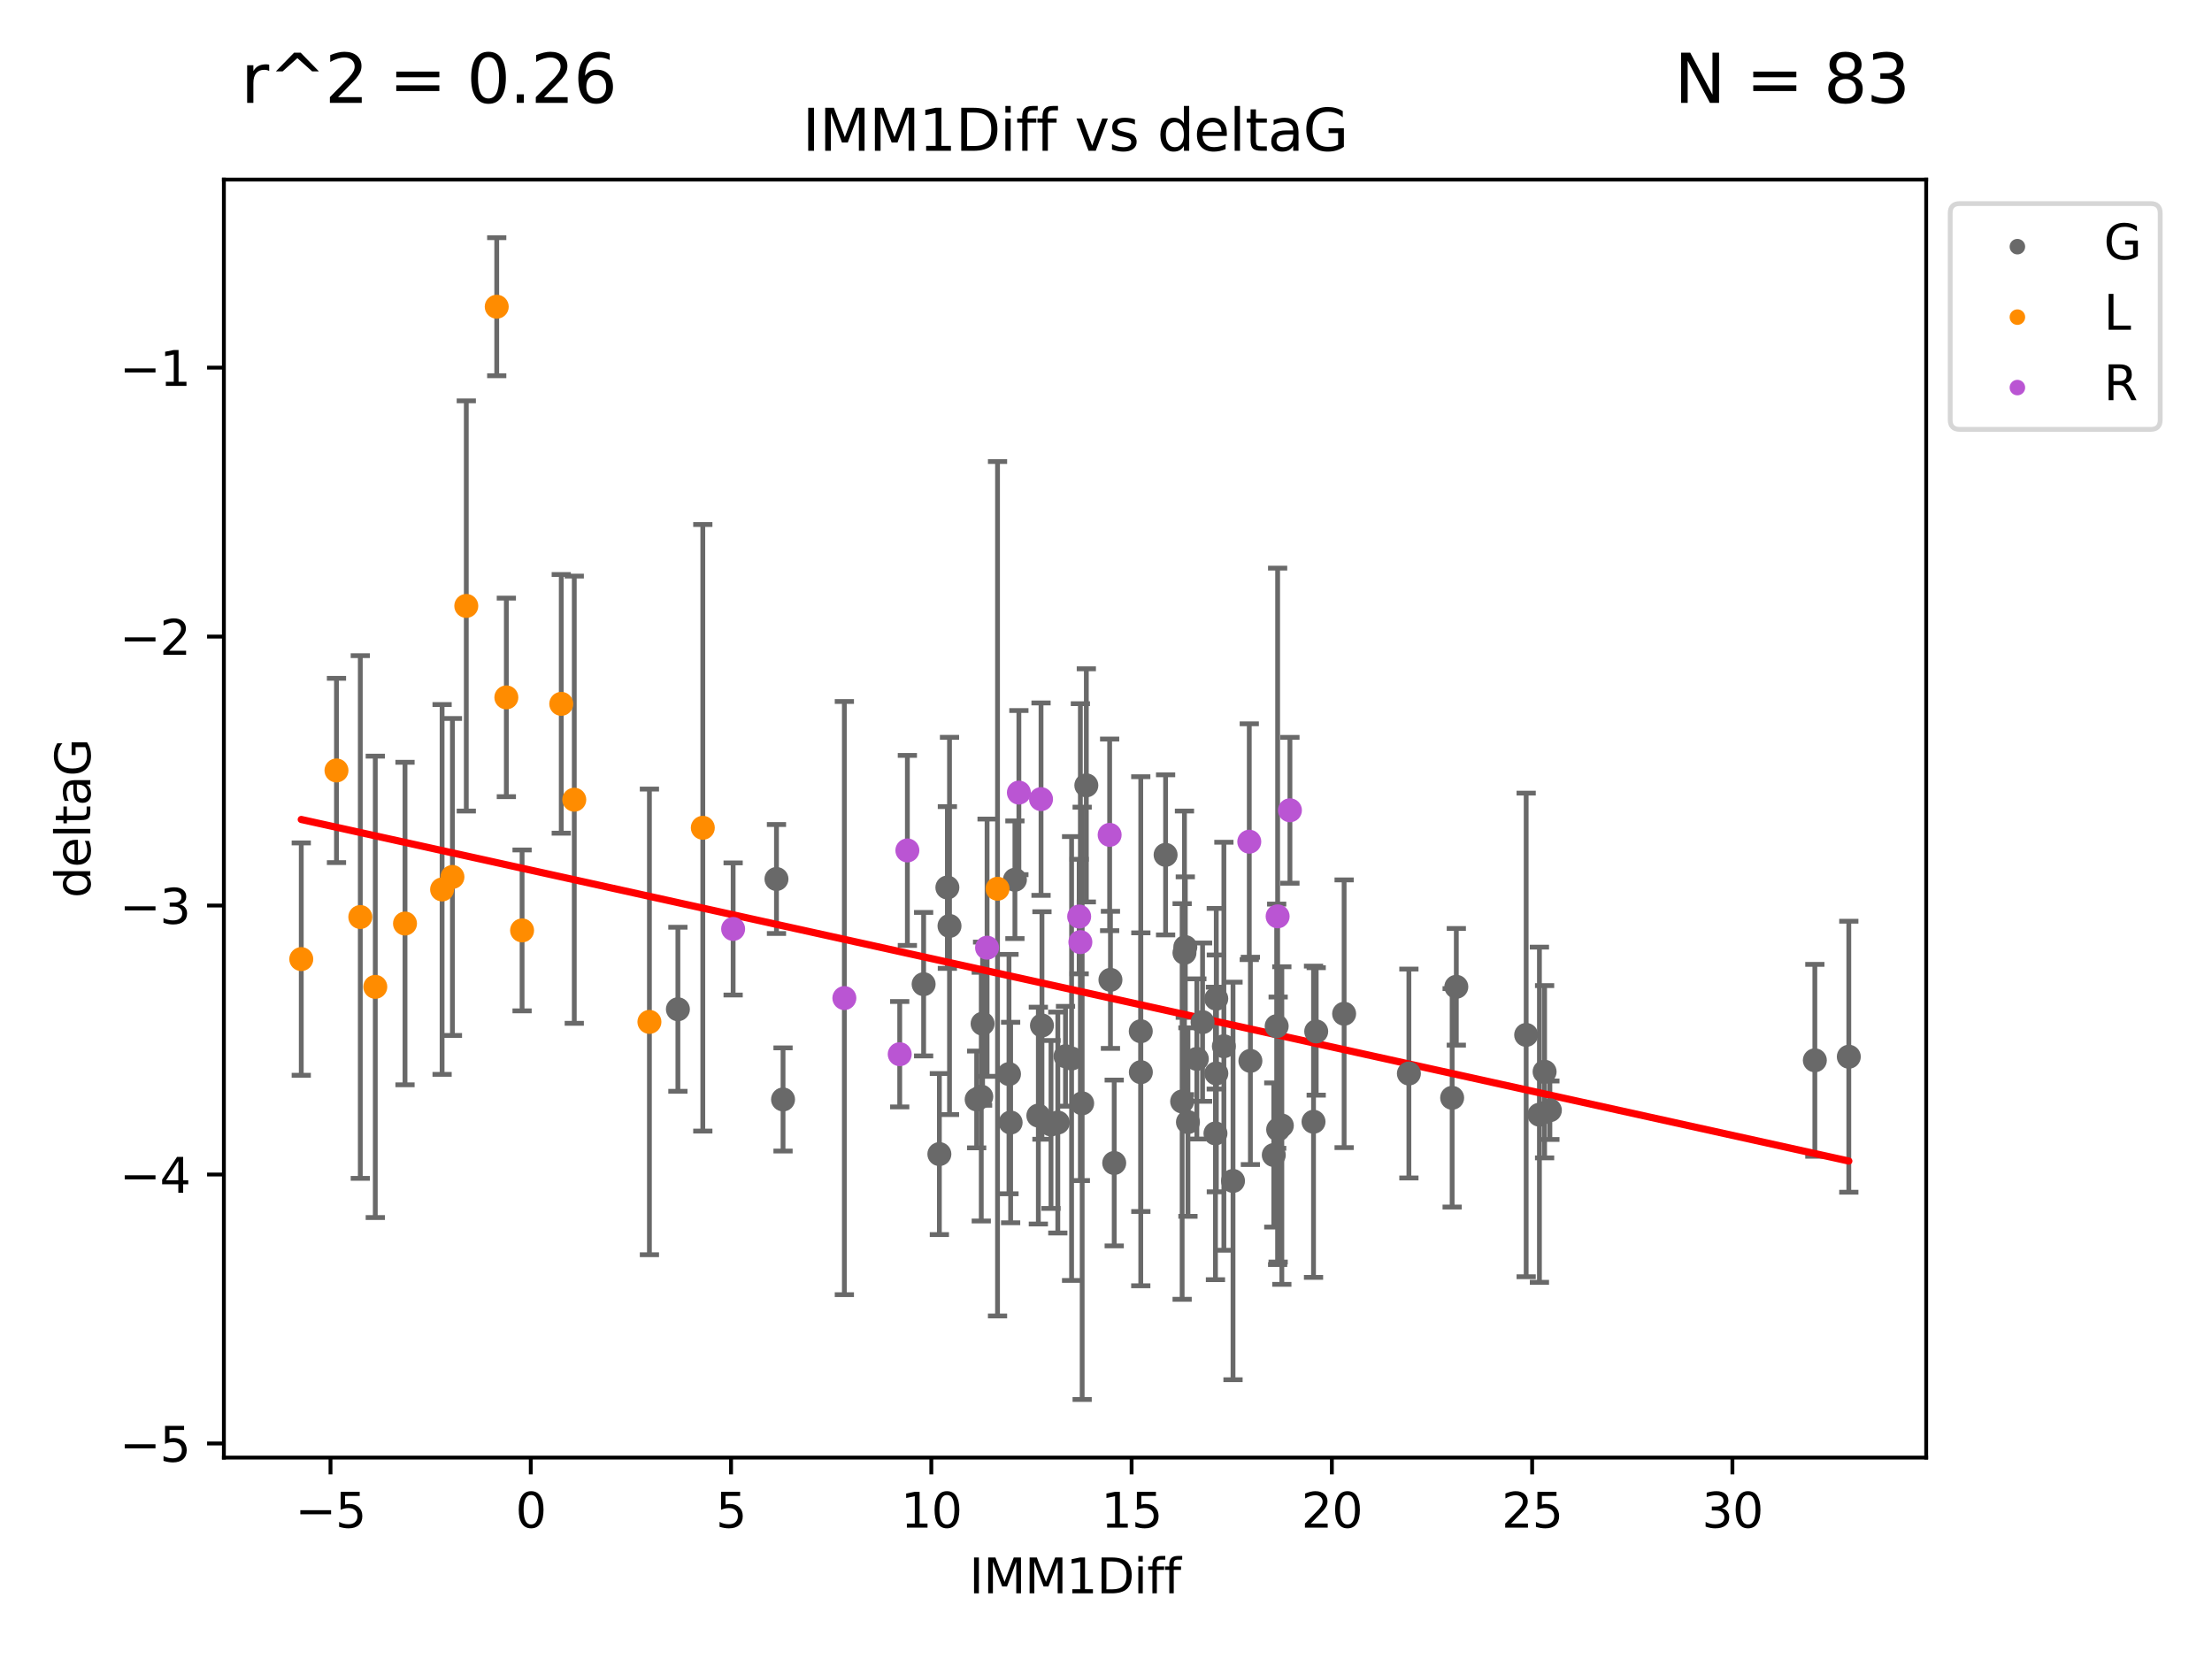 <?xml version="1.0" encoding="utf-8" standalone="no"?>
<!DOCTYPE svg PUBLIC "-//W3C//DTD SVG 1.1//EN"
  "http://www.w3.org/Graphics/SVG/1.1/DTD/svg11.dtd">
<svg xmlns:xlink="http://www.w3.org/1999/xlink" width="460.8pt" height="345.6pt" viewBox="0 0 460.8 345.6" xmlns="http://www.w3.org/2000/svg" version="1.1">
 <defs>
  <style type="text/css">*{stroke-linejoin: round; stroke-linecap: butt}</style>
 </defs>
 <g id="figure_1">
  <g id="patch_1">
   <path d="M 0 345.6 
L 460.8 345.6 
L 460.8 0 
L 0 0 
z
" style="fill: #ffffff"/>
  </g>
  <g id="axes_1">
   <g id="patch_2">
    <path d="M 46.64 303.64 
L 401.26 303.64 
L 401.26 37.411 
L 46.64 37.411 
z
" style="fill: #ffffff"/>
   </g>
   <g id="PathCollection_1">
    <defs>
     <path id="m94a62d66d2" d="M 0 1.118 
C 0.297 1.118 0.581 1 0.791 0.791 
C 1 0.581 1.118 0.297 1.118 0 
C 1.118 -0.297 1 -0.581 0.791 -0.791 
C 0.581 -1 0.297 -1.118 0 -1.118 
C -0.297 -1.118 -0.581 -1 -0.791 -0.791 
C -1 -0.581 -1.118 -0.297 -1.118 0 
C -1.118 0.297 -1 0.581 -0.791 0.791 
C -0.581 1 -0.297 1.118 0 1.118 
z
" style="stroke: #696969"/>
    </defs>
    <g clip-path="url(#p198f095ade)">
     <use xlink:href="#m94a62d66d2" x="220.362" y="233.846" style="fill: #696969; stroke: #696969"/>
     <use xlink:href="#m94a62d66d2" x="161.753" y="183.113" style="fill: #696969; stroke: #696969"/>
     <use xlink:href="#m94a62d66d2" x="163.122" y="229.037" style="fill: #696969; stroke: #696969"/>
     <use xlink:href="#m94a62d66d2" x="280.006" y="211.184" style="fill: #696969; stroke: #696969"/>
     <use xlink:href="#m94a62d66d2" x="250.518" y="212.929" style="fill: #696969; stroke: #696969"/>
     <use xlink:href="#m94a62d66d2" x="195.689" y="240.416" style="fill: #696969; stroke: #696969"/>
     <use xlink:href="#m94a62d66d2" x="204.417" y="228.448" style="fill: #696969; stroke: #696969"/>
     <use xlink:href="#m94a62d66d2" x="203.457" y="229.036" style="fill: #696969; stroke: #696969"/>
     <use xlink:href="#m94a62d66d2" x="274.19" y="214.865" style="fill: #696969; stroke: #696969"/>
     <use xlink:href="#m94a62d66d2" x="210.533" y="233.844" style="fill: #696969; stroke: #696969"/>
     <use xlink:href="#m94a62d66d2" x="217.058" y="213.627" style="fill: #696969; stroke: #696969"/>
     <use xlink:href="#m94a62d66d2" x="273.631" y="233.682" style="fill: #696969; stroke: #696969"/>
     <use xlink:href="#m94a62d66d2" x="302.509" y="228.695" style="fill: #696969; stroke: #696969"/>
     <use xlink:href="#m94a62d66d2" x="225.435" y="229.844" style="fill: #696969; stroke: #696969"/>
     <use xlink:href="#m94a62d66d2" x="254.957" y="217.95" style="fill: #696969; stroke: #696969"/>
     <use xlink:href="#m94a62d66d2" x="232.111" y="242.273" style="fill: #696969; stroke: #696969"/>
     <use xlink:href="#m94a62d66d2" x="247.472" y="233.75" style="fill: #696969; stroke: #696969"/>
     <use xlink:href="#m94a62d66d2" x="218.944" y="234.246" style="fill: #696969; stroke: #696969"/>
     <use xlink:href="#m94a62d66d2" x="256.859" y="246.01" style="fill: #696969; stroke: #696969"/>
     <use xlink:href="#m94a62d66d2" x="320.691" y="232.214" style="fill: #696969; stroke: #696969"/>
     <use xlink:href="#m94a62d66d2" x="266.263" y="235.301" style="fill: #696969; stroke: #696969"/>
     <use xlink:href="#m94a62d66d2" x="321.768" y="223.266" style="fill: #696969; stroke: #696969"/>
     <use xlink:href="#m94a62d66d2" x="223.232" y="220.509" style="fill: #696969; stroke: #696969"/>
     <use xlink:href="#m94a62d66d2" x="253.388" y="223.612" style="fill: #696969; stroke: #696969"/>
     <use xlink:href="#m94a62d66d2" x="246.262" y="229.456" style="fill: #696969; stroke: #696969"/>
     <use xlink:href="#m94a62d66d2" x="231.326" y="204.12" style="fill: #696969; stroke: #696969"/>
     <use xlink:href="#m94a62d66d2" x="260.48" y="221.002" style="fill: #696969; stroke: #696969"/>
     <use xlink:href="#m94a62d66d2" x="197.357" y="184.884" style="fill: #696969; stroke: #696969"/>
     <use xlink:href="#m94a62d66d2" x="265.353" y="240.608" style="fill: #696969; stroke: #696969"/>
     <use xlink:href="#m94a62d66d2" x="211.426" y="183.268" style="fill: #696969; stroke: #696969"/>
     <use xlink:href="#m94a62d66d2" x="253.204" y="236.114" style="fill: #696969; stroke: #696969"/>
     <use xlink:href="#m94a62d66d2" x="267.03" y="234.473" style="fill: #696969; stroke: #696969"/>
     <use xlink:href="#m94a62d66d2" x="293.498" y="223.632" style="fill: #696969; stroke: #696969"/>
     <use xlink:href="#m94a62d66d2" x="322.869" y="231.282" style="fill: #696969; stroke: #696969"/>
     <use xlink:href="#m94a62d66d2" x="226.303" y="163.605" style="fill: #696969; stroke: #696969"/>
     <use xlink:href="#m94a62d66d2" x="204.692" y="213.254" style="fill: #696969; stroke: #696969"/>
     <use xlink:href="#m94a62d66d2" x="385.141" y="220.136" style="fill: #696969; stroke: #696969"/>
     <use xlink:href="#m94a62d66d2" x="253.371" y="208.052" style="fill: #696969; stroke: #696969"/>
     <use xlink:href="#m94a62d66d2" x="221.964" y="220.039" style="fill: #696969; stroke: #696969"/>
     <use xlink:href="#m94a62d66d2" x="197.8" y="192.892" style="fill: #696969; stroke: #696969"/>
     <use xlink:href="#m94a62d66d2" x="378.065" y="220.882" style="fill: #696969; stroke: #696969"/>
     <use xlink:href="#m94a62d66d2" x="303.377" y="205.567" style="fill: #696969; stroke: #696969"/>
     <use xlink:href="#m94a62d66d2" x="317.929" y="215.592" style="fill: #696969; stroke: #696969"/>
     <use xlink:href="#m94a62d66d2" x="246.746" y="198.489" style="fill: #696969; stroke: #696969"/>
     <use xlink:href="#m94a62d66d2" x="237.659" y="223.354" style="fill: #696969; stroke: #696969"/>
     <use xlink:href="#m94a62d66d2" x="237.643" y="214.826" style="fill: #696969; stroke: #696969"/>
     <use xlink:href="#m94a62d66d2" x="249.324" y="220.591" style="fill: #696969; stroke: #696969"/>
     <use xlink:href="#m94a62d66d2" x="242.816" y="178.083" style="fill: #696969; stroke: #696969"/>
     <use xlink:href="#m94a62d66d2" x="246.921" y="197.296" style="fill: #696969; stroke: #696969"/>
     <use xlink:href="#m94a62d66d2" x="192.409" y="205.024" style="fill: #696969; stroke: #696969"/>
     <use xlink:href="#m94a62d66d2" x="210.191" y="223.747" style="fill: #696969; stroke: #696969"/>
     <use xlink:href="#m94a62d66d2" x="265.954" y="213.773" style="fill: #696969; stroke: #696969"/>
     <use xlink:href="#m94a62d66d2" x="216.307" y="232.399" style="fill: #696969; stroke: #696969"/>
     <use xlink:href="#m94a62d66d2" x="141.218" y="210.249" style="fill: #696969; stroke: #696969"/>
    </g>
   </g>
   <g id="PathCollection_2">
    <defs>
     <path id="me514b96bec" d="M 0 1.118 
C 0.297 1.118 0.581 1 0.791 0.791 
C 1 0.581 1.118 0.297 1.118 0 
C 1.118 -0.297 1 -0.581 0.791 -0.791 
C 0.581 -1 0.297 -1.118 0 -1.118 
C -0.297 -1.118 -0.581 -1 -0.791 -0.791 
C -1 -0.581 -1.118 -0.297 -1.118 0 
C -1.118 0.297 -1 0.581 -0.791 0.791 
C -0.581 1 -0.297 1.118 0 1.118 
z
" style="stroke: #ff8c00"/>
    </defs>
    <g clip-path="url(#p198f095ade)">
     <use xlink:href="#me514b96bec" x="84.37" y="192.39" style="fill: #ff8c00; stroke: #ff8c00"/>
     <use xlink:href="#me514b96bec" x="105.481" y="145.281" style="fill: #ff8c00; stroke: #ff8c00"/>
     <use xlink:href="#me514b96bec" x="119.632" y="166.592" style="fill: #ff8c00; stroke: #ff8c00"/>
     <use xlink:href="#me514b96bec" x="62.759" y="199.797" style="fill: #ff8c00; stroke: #ff8c00"/>
     <use xlink:href="#me514b96bec" x="146.408" y="172.443" style="fill: #ff8c00; stroke: #ff8c00"/>
     <use xlink:href="#me514b96bec" x="92.097" y="185.288" style="fill: #ff8c00; stroke: #ff8c00"/>
     <use xlink:href="#me514b96bec" x="70.094" y="160.5" style="fill: #ff8c00; stroke: #ff8c00"/>
     <use xlink:href="#me514b96bec" x="135.286" y="212.881" style="fill: #ff8c00; stroke: #ff8c00"/>
     <use xlink:href="#me514b96bec" x="78.179" y="205.578" style="fill: #ff8c00; stroke: #ff8c00"/>
     <use xlink:href="#me514b96bec" x="75.058" y="191.029" style="fill: #ff8c00; stroke: #ff8c00"/>
     <use xlink:href="#me514b96bec" x="94.25" y="182.688" style="fill: #ff8c00; stroke: #ff8c00"/>
     <use xlink:href="#me514b96bec" x="108.76" y="193.821" style="fill: #ff8c00; stroke: #ff8c00"/>
     <use xlink:href="#me514b96bec" x="97.137" y="126.227" style="fill: #ff8c00; stroke: #ff8c00"/>
     <use xlink:href="#me514b96bec" x="103.478" y="63.893" style="fill: #ff8c00; stroke: #ff8c00"/>
     <use xlink:href="#me514b96bec" x="207.804" y="185.144" style="fill: #ff8c00; stroke: #ff8c00"/>
     <use xlink:href="#me514b96bec" x="116.921" y="146.625" style="fill: #ff8c00; stroke: #ff8c00"/>
    </g>
   </g>
   <g id="PathCollection_3">
    <defs>
     <path id="m194ed690b7" d="M 0 1.118 
C 0.297 1.118 0.581 1 0.791 0.791 
C 1 0.581 1.118 0.297 1.118 0 
C 1.118 -0.297 1 -0.581 0.791 -0.791 
C 0.581 -1 0.297 -1.118 0 -1.118 
C -0.297 -1.118 -0.581 -1 -0.791 -0.791 
C -1 -0.581 -1.118 -0.297 -1.118 0 
C -1.118 0.297 -1 0.581 -0.791 0.791 
C -0.581 1 -0.297 1.118 0 1.118 
z
" style="stroke: #ba55d3"/>
    </defs>
    <g clip-path="url(#p198f095ade)">
     <use xlink:href="#m194ed690b7" x="175.896" y="207.917" style="fill: #ba55d3; stroke: #ba55d3"/>
     <use xlink:href="#m194ed690b7" x="216.866" y="166.476" style="fill: #ba55d3; stroke: #ba55d3"/>
     <use xlink:href="#m194ed690b7" x="152.725" y="193.515" style="fill: #ba55d3; stroke: #ba55d3"/>
     <use xlink:href="#m194ed690b7" x="205.626" y="197.423" style="fill: #ba55d3; stroke: #ba55d3"/>
     <use xlink:href="#m194ed690b7" x="212.252" y="165.111" style="fill: #ba55d3; stroke: #ba55d3"/>
     <use xlink:href="#m194ed690b7" x="189.022" y="177.16" style="fill: #ba55d3; stroke: #ba55d3"/>
     <use xlink:href="#m194ed690b7" x="224.809" y="190.934" style="fill: #ba55d3; stroke: #ba55d3"/>
     <use xlink:href="#m194ed690b7" x="231.159" y="173.917" style="fill: #ba55d3; stroke: #ba55d3"/>
     <use xlink:href="#m194ed690b7" x="225.06" y="196.258" style="fill: #ba55d3; stroke: #ba55d3"/>
     <use xlink:href="#m194ed690b7" x="266.154" y="190.894" style="fill: #ba55d3; stroke: #ba55d3"/>
     <use xlink:href="#m194ed690b7" x="187.428" y="219.61" style="fill: #ba55d3; stroke: #ba55d3"/>
     <use xlink:href="#m194ed690b7" x="268.716" y="168.796" style="fill: #ba55d3; stroke: #ba55d3"/>
     <use xlink:href="#m194ed690b7" x="260.247" y="175.341" style="fill: #ba55d3; stroke: #ba55d3"/>
    </g>
   </g>
   <g id="matplotlib.axis_1">
    <g id="xtick_1">
     <g id="line2d_1">
      <defs>
       <path id="m236c545b93" d="M 0 0 
L 0 3.5 
" style="stroke: #000000; stroke-width: 0.8"/>
      </defs>
      <g>
       <use xlink:href="#m236c545b93" x="68.85" y="303.64" style="stroke: #000000; stroke-width: 0.8"/>
      </g>
     </g>
     <g id="text_1">
      <!-- −5 -->
      <g transform="translate(61.479 318.238)scale(0.1 -0.1)">
       <defs>
        <path id="DejaVuSans-2212" d="M 678 2272 
L 4684 2272 
L 4684 1741 
L 678 1741 
L 678 2272 
z
" transform="scale(0.016)"/>
        <path id="DejaVuSans-35" d="M 691 4666 
L 3169 4666 
L 3169 4134 
L 1269 4134 
L 1269 2991 
Q 1406 3038 1543 3061 
Q 1681 3084 1819 3084 
Q 2600 3084 3056 2656 
Q 3513 2228 3513 1497 
Q 3513 744 3044 326 
Q 2575 -91 1722 -91 
Q 1428 -91 1123 -41 
Q 819 9 494 109 
L 494 744 
Q 775 591 1075 516 
Q 1375 441 1709 441 
Q 2250 441 2565 725 
Q 2881 1009 2881 1497 
Q 2881 1984 2565 2268 
Q 2250 2553 1709 2553 
Q 1456 2553 1204 2497 
Q 953 2441 691 2322 
L 691 4666 
z
" transform="scale(0.016)"/>
       </defs>
       <use xlink:href="#DejaVuSans-2212"/>
       <use xlink:href="#DejaVuSans-35" x="83.789"/>
      </g>
     </g>
    </g>
    <g id="xtick_2">
     <g id="line2d_2">
      <g>
       <use xlink:href="#m236c545b93" x="110.571" y="303.64" style="stroke: #000000; stroke-width: 0.8"/>
      </g>
     </g>
     <g id="text_2">
      <!-- 0 -->
      <g transform="translate(107.389 318.238)scale(0.1 -0.1)">
       <defs>
        <path id="DejaVuSans-30" d="M 2034 4250 
Q 1547 4250 1301 3770 
Q 1056 3291 1056 2328 
Q 1056 1369 1301 889 
Q 1547 409 2034 409 
Q 2525 409 2770 889 
Q 3016 1369 3016 2328 
Q 3016 3291 2770 3770 
Q 2525 4250 2034 4250 
z
M 2034 4750 
Q 2819 4750 3233 4129 
Q 3647 3509 3647 2328 
Q 3647 1150 3233 529 
Q 2819 -91 2034 -91 
Q 1250 -91 836 529 
Q 422 1150 422 2328 
Q 422 3509 836 4129 
Q 1250 4750 2034 4750 
z
" transform="scale(0.016)"/>
       </defs>
       <use xlink:href="#DejaVuSans-30"/>
      </g>
     </g>
    </g>
    <g id="xtick_3">
     <g id="line2d_3">
      <g>
       <use xlink:href="#m236c545b93" x="152.291" y="303.64" style="stroke: #000000; stroke-width: 0.8"/>
      </g>
     </g>
     <g id="text_3">
      <!-- 5 -->
      <g transform="translate(149.11 318.238)scale(0.1 -0.1)">
       <use xlink:href="#DejaVuSans-35"/>
      </g>
     </g>
    </g>
    <g id="xtick_4">
     <g id="line2d_4">
      <g>
       <use xlink:href="#m236c545b93" x="194.011" y="303.64" style="stroke: #000000; stroke-width: 0.8"/>
      </g>
     </g>
     <g id="text_4">
      <!-- 10 -->
      <g transform="translate(187.649 318.238)scale(0.1 -0.1)">
       <defs>
        <path id="DejaVuSans-31" d="M 794 531 
L 1825 531 
L 1825 4091 
L 703 3866 
L 703 4441 
L 1819 4666 
L 2450 4666 
L 2450 531 
L 3481 531 
L 3481 0 
L 794 0 
L 794 531 
z
" transform="scale(0.016)"/>
       </defs>
       <use xlink:href="#DejaVuSans-31"/>
       <use xlink:href="#DejaVuSans-30" x="63.623"/>
      </g>
     </g>
    </g>
    <g id="xtick_5">
     <g id="line2d_5">
      <g>
       <use xlink:href="#m236c545b93" x="235.732" y="303.64" style="stroke: #000000; stroke-width: 0.8"/>
      </g>
     </g>
     <g id="text_5">
      <!-- 15 -->
      <g transform="translate(229.369 318.238)scale(0.1 -0.1)">
       <use xlink:href="#DejaVuSans-31"/>
       <use xlink:href="#DejaVuSans-35" x="63.623"/>
      </g>
     </g>
    </g>
    <g id="xtick_6">
     <g id="line2d_6">
      <g>
       <use xlink:href="#m236c545b93" x="277.452" y="303.64" style="stroke: #000000; stroke-width: 0.8"/>
      </g>
     </g>
     <g id="text_6">
      <!-- 20 -->
      <g transform="translate(271.09 318.238)scale(0.1 -0.1)">
       <defs>
        <path id="DejaVuSans-32" d="M 1228 531 
L 3431 531 
L 3431 0 
L 469 0 
L 469 531 
Q 828 903 1448 1529 
Q 2069 2156 2228 2338 
Q 2531 2678 2651 2914 
Q 2772 3150 2772 3378 
Q 2772 3750 2511 3984 
Q 2250 4219 1831 4219 
Q 1534 4219 1204 4116 
Q 875 4013 500 3803 
L 500 4441 
Q 881 4594 1212 4672 
Q 1544 4750 1819 4750 
Q 2544 4750 2975 4387 
Q 3406 4025 3406 3419 
Q 3406 3131 3298 2873 
Q 3191 2616 2906 2266 
Q 2828 2175 2409 1742 
Q 1991 1309 1228 531 
z
" transform="scale(0.016)"/>
       </defs>
       <use xlink:href="#DejaVuSans-32"/>
       <use xlink:href="#DejaVuSans-30" x="63.623"/>
      </g>
     </g>
    </g>
    <g id="xtick_7">
     <g id="line2d_7">
      <g>
       <use xlink:href="#m236c545b93" x="319.173" y="303.64" style="stroke: #000000; stroke-width: 0.8"/>
      </g>
     </g>
     <g id="text_7">
      <!-- 25 -->
      <g transform="translate(312.81 318.238)scale(0.1 -0.1)">
       <use xlink:href="#DejaVuSans-32"/>
       <use xlink:href="#DejaVuSans-35" x="63.623"/>
      </g>
     </g>
    </g>
    <g id="xtick_8">
     <g id="line2d_8">
      <g>
       <use xlink:href="#m236c545b93" x="360.893" y="303.64" style="stroke: #000000; stroke-width: 0.8"/>
      </g>
     </g>
     <g id="text_8">
      <!-- 30 -->
      <g transform="translate(354.531 318.238)scale(0.1 -0.1)">
       <defs>
        <path id="DejaVuSans-33" d="M 2597 2516 
Q 3050 2419 3304 2112 
Q 3559 1806 3559 1356 
Q 3559 666 3084 287 
Q 2609 -91 1734 -91 
Q 1441 -91 1130 -33 
Q 819 25 488 141 
L 488 750 
Q 750 597 1062 519 
Q 1375 441 1716 441 
Q 2309 441 2620 675 
Q 2931 909 2931 1356 
Q 2931 1769 2642 2001 
Q 2353 2234 1838 2234 
L 1294 2234 
L 1294 2753 
L 1863 2753 
Q 2328 2753 2575 2939 
Q 2822 3125 2822 3475 
Q 2822 3834 2567 4026 
Q 2313 4219 1838 4219 
Q 1578 4219 1281 4162 
Q 984 4106 628 3988 
L 628 4550 
Q 988 4650 1302 4700 
Q 1616 4750 1894 4750 
Q 2613 4750 3031 4423 
Q 3450 4097 3450 3541 
Q 3450 3153 3228 2886 
Q 3006 2619 2597 2516 
z
" transform="scale(0.016)"/>
       </defs>
       <use xlink:href="#DejaVuSans-33"/>
       <use xlink:href="#DejaVuSans-30" x="63.623"/>
      </g>
     </g>
    </g>
    <g id="text_9">
     <!-- IMM1Diff -->
     <g transform="translate(201.906 331.917)scale(0.1 -0.1)">
      <defs>
       <path id="DejaVuSans-49" d="M 628 4666 
L 1259 4666 
L 1259 0 
L 628 0 
L 628 4666 
z
" transform="scale(0.016)"/>
       <path id="DejaVuSans-4d" d="M 628 4666 
L 1569 4666 
L 2759 1491 
L 3956 4666 
L 4897 4666 
L 4897 0 
L 4281 0 
L 4281 4097 
L 3078 897 
L 2444 897 
L 1241 4097 
L 1241 0 
L 628 0 
L 628 4666 
z
" transform="scale(0.016)"/>
       <path id="DejaVuSans-44" d="M 1259 4147 
L 1259 519 
L 2022 519 
Q 2988 519 3436 956 
Q 3884 1394 3884 2338 
Q 3884 3275 3436 3711 
Q 2988 4147 2022 4147 
L 1259 4147 
z
M 628 4666 
L 1925 4666 
Q 3281 4666 3915 4102 
Q 4550 3538 4550 2338 
Q 4550 1131 3912 565 
Q 3275 0 1925 0 
L 628 0 
L 628 4666 
z
" transform="scale(0.016)"/>
       <path id="DejaVuSans-69" d="M 603 3500 
L 1178 3500 
L 1178 0 
L 603 0 
L 603 3500 
z
M 603 4863 
L 1178 4863 
L 1178 4134 
L 603 4134 
L 603 4863 
z
" transform="scale(0.016)"/>
       <path id="DejaVuSans-66" d="M 2375 4863 
L 2375 4384 
L 1825 4384 
Q 1516 4384 1395 4259 
Q 1275 4134 1275 3809 
L 1275 3500 
L 2222 3500 
L 2222 3053 
L 1275 3053 
L 1275 0 
L 697 0 
L 697 3053 
L 147 3053 
L 147 3500 
L 697 3500 
L 697 3744 
Q 697 4328 969 4595 
Q 1241 4863 1831 4863 
L 2375 4863 
z
" transform="scale(0.016)"/>
      </defs>
      <use xlink:href="#DejaVuSans-49"/>
      <use xlink:href="#DejaVuSans-4d" x="29.492"/>
      <use xlink:href="#DejaVuSans-4d" x="115.771"/>
      <use xlink:href="#DejaVuSans-31" x="202.051"/>
      <use xlink:href="#DejaVuSans-44" x="265.674"/>
      <use xlink:href="#DejaVuSans-69" x="342.676"/>
      <use xlink:href="#DejaVuSans-66" x="370.459"/>
      <use xlink:href="#DejaVuSans-66" x="405.664"/>
     </g>
    </g>
   </g>
   <g id="matplotlib.axis_2">
    <g id="ytick_1">
     <g id="line2d_9">
      <defs>
       <path id="mb3d25523f0" d="M 0 0 
L -3.5 0 
" style="stroke: #000000; stroke-width: 0.8"/>
      </defs>
      <g>
       <use xlink:href="#mb3d25523f0" x="46.64" y="300.7" style="stroke: #000000; stroke-width: 0.8"/>
      </g>
     </g>
     <g id="text_10">
      <!-- −5 -->
      <g transform="translate(24.898 304.499)scale(0.1 -0.1)">
       <use xlink:href="#DejaVuSans-2212"/>
       <use xlink:href="#DejaVuSans-35" x="83.789"/>
      </g>
     </g>
    </g>
    <g id="ytick_2">
     <g id="line2d_10">
      <g>
       <use xlink:href="#mb3d25523f0" x="46.64" y="244.67" style="stroke: #000000; stroke-width: 0.8"/>
      </g>
     </g>
     <g id="text_11">
      <!-- −4 -->
      <g transform="translate(24.898 248.47)scale(0.1 -0.1)">
       <defs>
        <path id="DejaVuSans-34" d="M 2419 4116 
L 825 1625 
L 2419 1625 
L 2419 4116 
z
M 2253 4666 
L 3047 4666 
L 3047 1625 
L 3713 1625 
L 3713 1100 
L 3047 1100 
L 3047 0 
L 2419 0 
L 2419 1100 
L 313 1100 
L 313 1709 
L 2253 4666 
z
" transform="scale(0.016)"/>
       </defs>
       <use xlink:href="#DejaVuSans-2212"/>
       <use xlink:href="#DejaVuSans-34" x="83.789"/>
      </g>
     </g>
    </g>
    <g id="ytick_3">
     <g id="line2d_11">
      <g>
       <use xlink:href="#mb3d25523f0" x="46.64" y="188.641" style="stroke: #000000; stroke-width: 0.8"/>
      </g>
     </g>
     <g id="text_12">
      <!-- −3 -->
      <g transform="translate(24.898 192.44)scale(0.1 -0.1)">
       <use xlink:href="#DejaVuSans-2212"/>
       <use xlink:href="#DejaVuSans-33" x="83.789"/>
      </g>
     </g>
    </g>
    <g id="ytick_4">
     <g id="line2d_12">
      <g>
       <use xlink:href="#mb3d25523f0" x="46.64" y="132.612" style="stroke: #000000; stroke-width: 0.8"/>
      </g>
     </g>
     <g id="text_13">
      <!-- −2 -->
      <g transform="translate(24.898 136.411)scale(0.1 -0.1)">
       <use xlink:href="#DejaVuSans-2212"/>
       <use xlink:href="#DejaVuSans-32" x="83.789"/>
      </g>
     </g>
    </g>
    <g id="ytick_5">
     <g id="line2d_13">
      <g>
       <use xlink:href="#mb3d25523f0" x="46.64" y="76.583" style="stroke: #000000; stroke-width: 0.8"/>
      </g>
     </g>
     <g id="text_14">
      <!-- −1 -->
      <g transform="translate(24.898 80.382)scale(0.1 -0.1)">
       <use xlink:href="#DejaVuSans-2212"/>
       <use xlink:href="#DejaVuSans-31" x="83.789"/>
      </g>
     </g>
    </g>
    <g id="text_15">
     <!-- deltaG -->
     <g transform="translate(18.818 187.064)rotate(-90)scale(0.1 -0.1)">
      <defs>
       <path id="DejaVuSans-64" d="M 2906 2969 
L 2906 4863 
L 3481 4863 
L 3481 0 
L 2906 0 
L 2906 525 
Q 2725 213 2448 61 
Q 2172 -91 1784 -91 
Q 1150 -91 751 415 
Q 353 922 353 1747 
Q 353 2572 751 3078 
Q 1150 3584 1784 3584 
Q 2172 3584 2448 3432 
Q 2725 3281 2906 2969 
z
M 947 1747 
Q 947 1113 1208 752 
Q 1469 391 1925 391 
Q 2381 391 2643 752 
Q 2906 1113 2906 1747 
Q 2906 2381 2643 2742 
Q 2381 3103 1925 3103 
Q 1469 3103 1208 2742 
Q 947 2381 947 1747 
z
" transform="scale(0.016)"/>
       <path id="DejaVuSans-65" d="M 3597 1894 
L 3597 1613 
L 953 1613 
Q 991 1019 1311 708 
Q 1631 397 2203 397 
Q 2534 397 2845 478 
Q 3156 559 3463 722 
L 3463 178 
Q 3153 47 2828 -22 
Q 2503 -91 2169 -91 
Q 1331 -91 842 396 
Q 353 884 353 1716 
Q 353 2575 817 3079 
Q 1281 3584 2069 3584 
Q 2775 3584 3186 3129 
Q 3597 2675 3597 1894 
z
M 3022 2063 
Q 3016 2534 2758 2815 
Q 2500 3097 2075 3097 
Q 1594 3097 1305 2825 
Q 1016 2553 972 2059 
L 3022 2063 
z
" transform="scale(0.016)"/>
       <path id="DejaVuSans-6c" d="M 603 4863 
L 1178 4863 
L 1178 0 
L 603 0 
L 603 4863 
z
" transform="scale(0.016)"/>
       <path id="DejaVuSans-74" d="M 1172 4494 
L 1172 3500 
L 2356 3500 
L 2356 3053 
L 1172 3053 
L 1172 1153 
Q 1172 725 1289 603 
Q 1406 481 1766 481 
L 2356 481 
L 2356 0 
L 1766 0 
Q 1100 0 847 248 
Q 594 497 594 1153 
L 594 3053 
L 172 3053 
L 172 3500 
L 594 3500 
L 594 4494 
L 1172 4494 
z
" transform="scale(0.016)"/>
       <path id="DejaVuSans-61" d="M 2194 1759 
Q 1497 1759 1228 1600 
Q 959 1441 959 1056 
Q 959 750 1161 570 
Q 1363 391 1709 391 
Q 2188 391 2477 730 
Q 2766 1069 2766 1631 
L 2766 1759 
L 2194 1759 
z
M 3341 1997 
L 3341 0 
L 2766 0 
L 2766 531 
Q 2569 213 2275 61 
Q 1981 -91 1556 -91 
Q 1019 -91 701 211 
Q 384 513 384 1019 
Q 384 1609 779 1909 
Q 1175 2209 1959 2209 
L 2766 2209 
L 2766 2266 
Q 2766 2663 2505 2880 
Q 2244 3097 1772 3097 
Q 1472 3097 1187 3025 
Q 903 2953 641 2809 
L 641 3341 
Q 956 3463 1253 3523 
Q 1550 3584 1831 3584 
Q 2591 3584 2966 3190 
Q 3341 2797 3341 1997 
z
" transform="scale(0.016)"/>
       <path id="DejaVuSans-47" d="M 3809 666 
L 3809 1919 
L 2778 1919 
L 2778 2438 
L 4434 2438 
L 4434 434 
Q 4069 175 3628 42 
Q 3188 -91 2688 -91 
Q 1594 -91 976 548 
Q 359 1188 359 2328 
Q 359 3472 976 4111 
Q 1594 4750 2688 4750 
Q 3144 4750 3555 4637 
Q 3966 4525 4313 4306 
L 4313 3634 
Q 3963 3931 3569 4081 
Q 3175 4231 2741 4231 
Q 1884 4231 1454 3753 
Q 1025 3275 1025 2328 
Q 1025 1384 1454 906 
Q 1884 428 2741 428 
Q 3075 428 3337 486 
Q 3600 544 3809 666 
z
" transform="scale(0.016)"/>
      </defs>
      <use xlink:href="#DejaVuSans-64"/>
      <use xlink:href="#DejaVuSans-65" x="63.477"/>
      <use xlink:href="#DejaVuSans-6c" x="125"/>
      <use xlink:href="#DejaVuSans-74" x="152.783"/>
      <use xlink:href="#DejaVuSans-61" x="191.992"/>
      <use xlink:href="#DejaVuSans-47" x="253.271"/>
     </g>
    </g>
   </g>
   <g id="LineCollection_1">
    <path d="M 220.362 256.858 
L 220.362 210.835 
" clip-path="url(#p198f095ade)" style="fill: none; stroke: #696969"/>
    <path d="M 161.753 194.463 
L 161.753 171.763 
" clip-path="url(#p198f095ade)" style="fill: none; stroke: #696969"/>
    <path d="M 163.122 239.785 
L 163.122 218.288 
" clip-path="url(#p198f095ade)" style="fill: none; stroke: #696969"/>
    <path d="M 280.006 239.07 
L 280.006 183.299 
" clip-path="url(#p198f095ade)" style="fill: none; stroke: #696969"/>
    <path d="M 250.518 229.42 
L 250.518 196.439 
" clip-path="url(#p198f095ade)" style="fill: none; stroke: #696969"/>
    <path d="M 195.689 257.188 
L 195.689 223.643 
" clip-path="url(#p198f095ade)" style="fill: none; stroke: #696969"/>
    <path d="M 204.417 254.354 
L 204.417 202.542 
" clip-path="url(#p198f095ade)" style="fill: none; stroke: #696969"/>
    <path d="M 203.457 239.115 
L 203.457 218.957 
" clip-path="url(#p198f095ade)" style="fill: none; stroke: #696969"/>
    <path d="M 274.19 228.137 
L 274.19 201.593 
" clip-path="url(#p198f095ade)" style="fill: none; stroke: #696969"/>
    <path d="M 210.533 254.723 
L 210.533 212.964 
" clip-path="url(#p198f095ade)" style="fill: none; stroke: #696969"/>
    <path d="M 217.058 237.321 
L 217.058 189.933 
" clip-path="url(#p198f095ade)" style="fill: none; stroke: #696969"/>
    <path d="M 273.631 266.102 
L 273.631 201.261 
" clip-path="url(#p198f095ade)" style="fill: none; stroke: #696969"/>
    <path d="M 302.509 251.449 
L 302.509 205.941 
" clip-path="url(#p198f095ade)" style="fill: none; stroke: #696969"/>
    <path d="M 225.435 291.539 
L 225.435 168.148 
" clip-path="url(#p198f095ade)" style="fill: none; stroke: #696969"/>
    <path d="M 254.957 260.448 
L 254.957 175.451 
" clip-path="url(#p198f095ade)" style="fill: none; stroke: #696969"/>
    <path d="M 232.111 259.544 
L 232.111 225.002 
" clip-path="url(#p198f095ade)" style="fill: none; stroke: #696969"/>
    <path d="M 247.472 253.387 
L 247.472 214.112 
" clip-path="url(#p198f095ade)" style="fill: none; stroke: #696969"/>
    <path d="M 218.944 251.739 
L 218.944 216.753 
" clip-path="url(#p198f095ade)" style="fill: none; stroke: #696969"/>
    <path d="M 256.859 287.42 
L 256.859 204.6 
" clip-path="url(#p198f095ade)" style="fill: none; stroke: #696969"/>
    <path d="M 320.691 267.128 
L 320.691 197.3 
" clip-path="url(#p198f095ade)" style="fill: none; stroke: #696969"/>
    <path d="M 266.263 262.908 
L 266.263 207.695 
" clip-path="url(#p198f095ade)" style="fill: none; stroke: #696969"/>
    <path d="M 321.768 241.21 
L 321.768 205.322 
" clip-path="url(#p198f095ade)" style="fill: none; stroke: #696969"/>
    <path d="M 223.232 266.742 
L 223.232 174.276 
" clip-path="url(#p198f095ade)" style="fill: none; stroke: #696969"/>
    <path d="M 253.388 248.279 
L 253.388 198.945 
" clip-path="url(#p198f095ade)" style="fill: none; stroke: #696969"/>
    <path d="M 246.262 270.668 
L 246.262 188.243 
" clip-path="url(#p198f095ade)" style="fill: none; stroke: #696969"/>
    <path d="M 231.326 218.398 
L 231.326 189.843 
" clip-path="url(#p198f095ade)" style="fill: none; stroke: #696969"/>
    <path d="M 260.48 242.594 
L 260.48 199.41 
" clip-path="url(#p198f095ade)" style="fill: none; stroke: #696969"/>
    <path d="M 197.357 201.734 
L 197.357 168.034 
" clip-path="url(#p198f095ade)" style="fill: none; stroke: #696969"/>
    <path d="M 265.353 255.624 
L 265.353 225.591 
" clip-path="url(#p198f095ade)" style="fill: none; stroke: #696969"/>
    <path d="M 211.426 195.522 
L 211.426 171.013 
" clip-path="url(#p198f095ade)" style="fill: none; stroke: #696969"/>
    <path d="M 253.204 266.58 
L 253.204 205.647 
" clip-path="url(#p198f095ade)" style="fill: none; stroke: #696969"/>
    <path d="M 267.03 267.555 
L 267.03 201.392 
" clip-path="url(#p198f095ade)" style="fill: none; stroke: #696969"/>
    <path d="M 293.498 245.391 
L 293.498 201.874 
" clip-path="url(#p198f095ade)" style="fill: none; stroke: #696969"/>
    <path d="M 322.869 237.376 
L 322.869 225.188 
" clip-path="url(#p198f095ade)" style="fill: none; stroke: #696969"/>
    <path d="M 226.303 187.888 
L 226.303 139.323 
" clip-path="url(#p198f095ade)" style="fill: none; stroke: #696969"/>
    <path d="M 204.692 230.249 
L 204.692 196.259 
" clip-path="url(#p198f095ade)" style="fill: none; stroke: #696969"/>
    <path d="M 385.141 248.361 
L 385.141 191.91 
" clip-path="url(#p198f095ade)" style="fill: none; stroke: #696969"/>
    <path d="M 253.371 226.863 
L 253.371 189.241 
" clip-path="url(#p198f095ade)" style="fill: none; stroke: #696969"/>
    <path d="M 221.964 230.438 
L 221.964 209.64 
" clip-path="url(#p198f095ade)" style="fill: none; stroke: #696969"/>
    <path d="M 197.8 232.184 
L 197.8 153.6 
" clip-path="url(#p198f095ade)" style="fill: none; stroke: #696969"/>
    <path d="M 378.065 240.867 
L 378.065 200.897 
" clip-path="url(#p198f095ade)" style="fill: none; stroke: #696969"/>
    <path d="M 303.377 217.718 
L 303.377 193.416 
" clip-path="url(#p198f095ade)" style="fill: none; stroke: #696969"/>
    <path d="M 317.929 265.967 
L 317.929 165.217 
" clip-path="url(#p198f095ade)" style="fill: none; stroke: #696969"/>
    <path d="M 246.746 228.027 
L 246.746 168.952 
" clip-path="url(#p198f095ade)" style="fill: none; stroke: #696969"/>
    <path d="M 237.659 252.377 
L 237.659 194.33 
" clip-path="url(#p198f095ade)" style="fill: none; stroke: #696969"/>
    <path d="M 237.643 267.852 
L 237.643 161.8 
" clip-path="url(#p198f095ade)" style="fill: none; stroke: #696969"/>
    <path d="M 249.324 237.272 
L 249.324 203.91 
" clip-path="url(#p198f095ade)" style="fill: none; stroke: #696969"/>
    <path d="M 242.816 194.755 
L 242.816 161.411 
" clip-path="url(#p198f095ade)" style="fill: none; stroke: #696969"/>
    <path d="M 246.921 211.929 
L 246.921 182.663 
" clip-path="url(#p198f095ade)" style="fill: none; stroke: #696969"/>
    <path d="M 192.409 219.968 
L 192.409 190.08 
" clip-path="url(#p198f095ade)" style="fill: none; stroke: #696969"/>
    <path d="M 210.191 248.685 
L 210.191 198.81 
" clip-path="url(#p198f095ade)" style="fill: none; stroke: #696969"/>
    <path d="M 265.954 239.211 
L 265.954 188.336 
" clip-path="url(#p198f095ade)" style="fill: none; stroke: #696969"/>
    <path d="M 216.307 254.98 
L 216.307 209.819 
" clip-path="url(#p198f095ade)" style="fill: none; stroke: #696969"/>
    <path d="M 141.218 227.336 
L 141.218 193.162 
" clip-path="url(#p198f095ade)" style="fill: none; stroke: #696969"/>
   </g>
   <g id="line2d_14">
    <defs>
     <path id="ma8cb2430ab" d="M 2 0 
L -2 -0 
" style="stroke: #696969"/>
    </defs>
    <g clip-path="url(#p198f095ade)">
     <use xlink:href="#ma8cb2430ab" x="220.362" y="256.858" style="fill: #696969; stroke: #696969"/>
     <use xlink:href="#ma8cb2430ab" x="161.753" y="194.463" style="fill: #696969; stroke: #696969"/>
     <use xlink:href="#ma8cb2430ab" x="163.122" y="239.785" style="fill: #696969; stroke: #696969"/>
     <use xlink:href="#ma8cb2430ab" x="280.006" y="239.07" style="fill: #696969; stroke: #696969"/>
     <use xlink:href="#ma8cb2430ab" x="250.518" y="229.42" style="fill: #696969; stroke: #696969"/>
     <use xlink:href="#ma8cb2430ab" x="195.689" y="257.188" style="fill: #696969; stroke: #696969"/>
     <use xlink:href="#ma8cb2430ab" x="204.417" y="254.354" style="fill: #696969; stroke: #696969"/>
     <use xlink:href="#ma8cb2430ab" x="203.457" y="239.115" style="fill: #696969; stroke: #696969"/>
     <use xlink:href="#ma8cb2430ab" x="274.19" y="228.137" style="fill: #696969; stroke: #696969"/>
     <use xlink:href="#ma8cb2430ab" x="210.533" y="254.723" style="fill: #696969; stroke: #696969"/>
     <use xlink:href="#ma8cb2430ab" x="217.058" y="237.321" style="fill: #696969; stroke: #696969"/>
     <use xlink:href="#ma8cb2430ab" x="273.631" y="266.102" style="fill: #696969; stroke: #696969"/>
     <use xlink:href="#ma8cb2430ab" x="302.509" y="251.449" style="fill: #696969; stroke: #696969"/>
     <use xlink:href="#ma8cb2430ab" x="225.435" y="291.539" style="fill: #696969; stroke: #696969"/>
     <use xlink:href="#ma8cb2430ab" x="254.957" y="260.448" style="fill: #696969; stroke: #696969"/>
     <use xlink:href="#ma8cb2430ab" x="232.111" y="259.544" style="fill: #696969; stroke: #696969"/>
     <use xlink:href="#ma8cb2430ab" x="247.472" y="253.387" style="fill: #696969; stroke: #696969"/>
     <use xlink:href="#ma8cb2430ab" x="218.944" y="251.739" style="fill: #696969; stroke: #696969"/>
     <use xlink:href="#ma8cb2430ab" x="256.859" y="287.42" style="fill: #696969; stroke: #696969"/>
     <use xlink:href="#ma8cb2430ab" x="320.691" y="267.128" style="fill: #696969; stroke: #696969"/>
     <use xlink:href="#ma8cb2430ab" x="266.263" y="262.908" style="fill: #696969; stroke: #696969"/>
     <use xlink:href="#ma8cb2430ab" x="321.768" y="241.21" style="fill: #696969; stroke: #696969"/>
     <use xlink:href="#ma8cb2430ab" x="223.232" y="266.742" style="fill: #696969; stroke: #696969"/>
     <use xlink:href="#ma8cb2430ab" x="253.388" y="248.279" style="fill: #696969; stroke: #696969"/>
     <use xlink:href="#ma8cb2430ab" x="246.262" y="270.668" style="fill: #696969; stroke: #696969"/>
     <use xlink:href="#ma8cb2430ab" x="231.326" y="218.398" style="fill: #696969; stroke: #696969"/>
     <use xlink:href="#ma8cb2430ab" x="260.48" y="242.594" style="fill: #696969; stroke: #696969"/>
     <use xlink:href="#ma8cb2430ab" x="197.357" y="201.734" style="fill: #696969; stroke: #696969"/>
     <use xlink:href="#ma8cb2430ab" x="265.353" y="255.624" style="fill: #696969; stroke: #696969"/>
     <use xlink:href="#ma8cb2430ab" x="211.426" y="195.522" style="fill: #696969; stroke: #696969"/>
     <use xlink:href="#ma8cb2430ab" x="253.204" y="266.58" style="fill: #696969; stroke: #696969"/>
     <use xlink:href="#ma8cb2430ab" x="267.03" y="267.555" style="fill: #696969; stroke: #696969"/>
     <use xlink:href="#ma8cb2430ab" x="293.498" y="245.391" style="fill: #696969; stroke: #696969"/>
     <use xlink:href="#ma8cb2430ab" x="322.869" y="237.376" style="fill: #696969; stroke: #696969"/>
     <use xlink:href="#ma8cb2430ab" x="226.303" y="187.888" style="fill: #696969; stroke: #696969"/>
     <use xlink:href="#ma8cb2430ab" x="204.692" y="230.249" style="fill: #696969; stroke: #696969"/>
     <use xlink:href="#ma8cb2430ab" x="385.141" y="248.361" style="fill: #696969; stroke: #696969"/>
     <use xlink:href="#ma8cb2430ab" x="253.371" y="226.863" style="fill: #696969; stroke: #696969"/>
     <use xlink:href="#ma8cb2430ab" x="221.964" y="230.438" style="fill: #696969; stroke: #696969"/>
     <use xlink:href="#ma8cb2430ab" x="197.8" y="232.184" style="fill: #696969; stroke: #696969"/>
     <use xlink:href="#ma8cb2430ab" x="378.065" y="240.867" style="fill: #696969; stroke: #696969"/>
     <use xlink:href="#ma8cb2430ab" x="303.377" y="217.718" style="fill: #696969; stroke: #696969"/>
     <use xlink:href="#ma8cb2430ab" x="317.929" y="265.967" style="fill: #696969; stroke: #696969"/>
     <use xlink:href="#ma8cb2430ab" x="246.746" y="228.027" style="fill: #696969; stroke: #696969"/>
     <use xlink:href="#ma8cb2430ab" x="237.659" y="252.377" style="fill: #696969; stroke: #696969"/>
     <use xlink:href="#ma8cb2430ab" x="237.643" y="267.852" style="fill: #696969; stroke: #696969"/>
     <use xlink:href="#ma8cb2430ab" x="249.324" y="237.272" style="fill: #696969; stroke: #696969"/>
     <use xlink:href="#ma8cb2430ab" x="242.816" y="194.755" style="fill: #696969; stroke: #696969"/>
     <use xlink:href="#ma8cb2430ab" x="246.921" y="211.929" style="fill: #696969; stroke: #696969"/>
     <use xlink:href="#ma8cb2430ab" x="192.409" y="219.968" style="fill: #696969; stroke: #696969"/>
     <use xlink:href="#ma8cb2430ab" x="210.191" y="248.685" style="fill: #696969; stroke: #696969"/>
     <use xlink:href="#ma8cb2430ab" x="265.954" y="239.211" style="fill: #696969; stroke: #696969"/>
     <use xlink:href="#ma8cb2430ab" x="216.307" y="254.98" style="fill: #696969; stroke: #696969"/>
     <use xlink:href="#ma8cb2430ab" x="141.218" y="227.336" style="fill: #696969; stroke: #696969"/>
    </g>
   </g>
   <g id="line2d_15">
    <g clip-path="url(#p198f095ade)">
     <use xlink:href="#ma8cb2430ab" x="220.362" y="210.835" style="fill: #696969; stroke: #696969"/>
     <use xlink:href="#ma8cb2430ab" x="161.753" y="171.763" style="fill: #696969; stroke: #696969"/>
     <use xlink:href="#ma8cb2430ab" x="163.122" y="218.288" style="fill: #696969; stroke: #696969"/>
     <use xlink:href="#ma8cb2430ab" x="280.006" y="183.299" style="fill: #696969; stroke: #696969"/>
     <use xlink:href="#ma8cb2430ab" x="250.518" y="196.439" style="fill: #696969; stroke: #696969"/>
     <use xlink:href="#ma8cb2430ab" x="195.689" y="223.643" style="fill: #696969; stroke: #696969"/>
     <use xlink:href="#ma8cb2430ab" x="204.417" y="202.542" style="fill: #696969; stroke: #696969"/>
     <use xlink:href="#ma8cb2430ab" x="203.457" y="218.957" style="fill: #696969; stroke: #696969"/>
     <use xlink:href="#ma8cb2430ab" x="274.19" y="201.593" style="fill: #696969; stroke: #696969"/>
     <use xlink:href="#ma8cb2430ab" x="210.533" y="212.964" style="fill: #696969; stroke: #696969"/>
     <use xlink:href="#ma8cb2430ab" x="217.058" y="189.933" style="fill: #696969; stroke: #696969"/>
     <use xlink:href="#ma8cb2430ab" x="273.631" y="201.261" style="fill: #696969; stroke: #696969"/>
     <use xlink:href="#ma8cb2430ab" x="302.509" y="205.941" style="fill: #696969; stroke: #696969"/>
     <use xlink:href="#ma8cb2430ab" x="225.435" y="168.148" style="fill: #696969; stroke: #696969"/>
     <use xlink:href="#ma8cb2430ab" x="254.957" y="175.451" style="fill: #696969; stroke: #696969"/>
     <use xlink:href="#ma8cb2430ab" x="232.111" y="225.002" style="fill: #696969; stroke: #696969"/>
     <use xlink:href="#ma8cb2430ab" x="247.472" y="214.112" style="fill: #696969; stroke: #696969"/>
     <use xlink:href="#ma8cb2430ab" x="218.944" y="216.753" style="fill: #696969; stroke: #696969"/>
     <use xlink:href="#ma8cb2430ab" x="256.859" y="204.6" style="fill: #696969; stroke: #696969"/>
     <use xlink:href="#ma8cb2430ab" x="320.691" y="197.3" style="fill: #696969; stroke: #696969"/>
     <use xlink:href="#ma8cb2430ab" x="266.263" y="207.695" style="fill: #696969; stroke: #696969"/>
     <use xlink:href="#ma8cb2430ab" x="321.768" y="205.322" style="fill: #696969; stroke: #696969"/>
     <use xlink:href="#ma8cb2430ab" x="223.232" y="174.276" style="fill: #696969; stroke: #696969"/>
     <use xlink:href="#ma8cb2430ab" x="253.388" y="198.945" style="fill: #696969; stroke: #696969"/>
     <use xlink:href="#ma8cb2430ab" x="246.262" y="188.243" style="fill: #696969; stroke: #696969"/>
     <use xlink:href="#ma8cb2430ab" x="231.326" y="189.843" style="fill: #696969; stroke: #696969"/>
     <use xlink:href="#ma8cb2430ab" x="260.48" y="199.41" style="fill: #696969; stroke: #696969"/>
     <use xlink:href="#ma8cb2430ab" x="197.357" y="168.034" style="fill: #696969; stroke: #696969"/>
     <use xlink:href="#ma8cb2430ab" x="265.353" y="225.591" style="fill: #696969; stroke: #696969"/>
     <use xlink:href="#ma8cb2430ab" x="211.426" y="171.013" style="fill: #696969; stroke: #696969"/>
     <use xlink:href="#ma8cb2430ab" x="253.204" y="205.647" style="fill: #696969; stroke: #696969"/>
     <use xlink:href="#ma8cb2430ab" x="267.03" y="201.392" style="fill: #696969; stroke: #696969"/>
     <use xlink:href="#ma8cb2430ab" x="293.498" y="201.874" style="fill: #696969; stroke: #696969"/>
     <use xlink:href="#ma8cb2430ab" x="322.869" y="225.188" style="fill: #696969; stroke: #696969"/>
     <use xlink:href="#ma8cb2430ab" x="226.303" y="139.323" style="fill: #696969; stroke: #696969"/>
     <use xlink:href="#ma8cb2430ab" x="204.692" y="196.259" style="fill: #696969; stroke: #696969"/>
     <use xlink:href="#ma8cb2430ab" x="385.141" y="191.91" style="fill: #696969; stroke: #696969"/>
     <use xlink:href="#ma8cb2430ab" x="253.371" y="189.241" style="fill: #696969; stroke: #696969"/>
     <use xlink:href="#ma8cb2430ab" x="221.964" y="209.64" style="fill: #696969; stroke: #696969"/>
     <use xlink:href="#ma8cb2430ab" x="197.8" y="153.6" style="fill: #696969; stroke: #696969"/>
     <use xlink:href="#ma8cb2430ab" x="378.065" y="200.897" style="fill: #696969; stroke: #696969"/>
     <use xlink:href="#ma8cb2430ab" x="303.377" y="193.416" style="fill: #696969; stroke: #696969"/>
     <use xlink:href="#ma8cb2430ab" x="317.929" y="165.217" style="fill: #696969; stroke: #696969"/>
     <use xlink:href="#ma8cb2430ab" x="246.746" y="168.952" style="fill: #696969; stroke: #696969"/>
     <use xlink:href="#ma8cb2430ab" x="237.659" y="194.33" style="fill: #696969; stroke: #696969"/>
     <use xlink:href="#ma8cb2430ab" x="237.643" y="161.8" style="fill: #696969; stroke: #696969"/>
     <use xlink:href="#ma8cb2430ab" x="249.324" y="203.91" style="fill: #696969; stroke: #696969"/>
     <use xlink:href="#ma8cb2430ab" x="242.816" y="161.411" style="fill: #696969; stroke: #696969"/>
     <use xlink:href="#ma8cb2430ab" x="246.921" y="182.663" style="fill: #696969; stroke: #696969"/>
     <use xlink:href="#ma8cb2430ab" x="192.409" y="190.08" style="fill: #696969; stroke: #696969"/>
     <use xlink:href="#ma8cb2430ab" x="210.191" y="198.81" style="fill: #696969; stroke: #696969"/>
     <use xlink:href="#ma8cb2430ab" x="265.954" y="188.336" style="fill: #696969; stroke: #696969"/>
     <use xlink:href="#ma8cb2430ab" x="216.307" y="209.819" style="fill: #696969; stroke: #696969"/>
     <use xlink:href="#ma8cb2430ab" x="141.218" y="193.162" style="fill: #696969; stroke: #696969"/>
    </g>
   </g>
   <g id="LineCollection_2">
    <path d="M 84.37 225.982 
L 84.37 158.798 
" clip-path="url(#p198f095ade)" style="fill: none; stroke: #696969"/>
    <path d="M 105.481 165.961 
L 105.481 124.6 
" clip-path="url(#p198f095ade)" style="fill: none; stroke: #696969"/>
    <path d="M 119.632 213.171 
L 119.632 120.013 
" clip-path="url(#p198f095ade)" style="fill: none; stroke: #696969"/>
    <path d="M 62.759 223.999 
L 62.759 175.595 
" clip-path="url(#p198f095ade)" style="fill: none; stroke: #696969"/>
    <path d="M 146.408 235.622 
L 146.408 109.265 
" clip-path="url(#p198f095ade)" style="fill: none; stroke: #696969"/>
    <path d="M 92.097 223.807 
L 92.097 146.77 
" clip-path="url(#p198f095ade)" style="fill: none; stroke: #696969"/>
    <path d="M 70.094 179.695 
L 70.094 141.305 
" clip-path="url(#p198f095ade)" style="fill: none; stroke: #696969"/>
    <path d="M 135.286 261.383 
L 135.286 164.378 
" clip-path="url(#p198f095ade)" style="fill: none; stroke: #696969"/>
    <path d="M 78.179 253.637 
L 78.179 157.52 
" clip-path="url(#p198f095ade)" style="fill: none; stroke: #696969"/>
    <path d="M 75.058 245.474 
L 75.058 136.584 
" clip-path="url(#p198f095ade)" style="fill: none; stroke: #696969"/>
    <path d="M 94.25 215.704 
L 94.25 149.671 
" clip-path="url(#p198f095ade)" style="fill: none; stroke: #696969"/>
    <path d="M 108.76 210.581 
L 108.76 177.061 
" clip-path="url(#p198f095ade)" style="fill: none; stroke: #696969"/>
    <path d="M 97.137 168.955 
L 97.137 83.499 
" clip-path="url(#p198f095ade)" style="fill: none; stroke: #696969"/>
    <path d="M 103.478 78.274 
L 103.478 49.513 
" clip-path="url(#p198f095ade)" style="fill: none; stroke: #696969"/>
    <path d="M 207.804 274.137 
L 207.804 96.15 
" clip-path="url(#p198f095ade)" style="fill: none; stroke: #696969"/>
    <path d="M 116.921 173.567 
L 116.921 119.682 
" clip-path="url(#p198f095ade)" style="fill: none; stroke: #696969"/>
   </g>
   <g id="line2d_16">
    <g clip-path="url(#p198f095ade)">
     <use xlink:href="#ma8cb2430ab" x="84.37" y="225.982" style="fill: #696969; stroke: #696969"/>
     <use xlink:href="#ma8cb2430ab" x="105.481" y="165.961" style="fill: #696969; stroke: #696969"/>
     <use xlink:href="#ma8cb2430ab" x="119.632" y="213.171" style="fill: #696969; stroke: #696969"/>
     <use xlink:href="#ma8cb2430ab" x="62.759" y="223.999" style="fill: #696969; stroke: #696969"/>
     <use xlink:href="#ma8cb2430ab" x="146.408" y="235.622" style="fill: #696969; stroke: #696969"/>
     <use xlink:href="#ma8cb2430ab" x="92.097" y="223.807" style="fill: #696969; stroke: #696969"/>
     <use xlink:href="#ma8cb2430ab" x="70.094" y="179.695" style="fill: #696969; stroke: #696969"/>
     <use xlink:href="#ma8cb2430ab" x="135.286" y="261.383" style="fill: #696969; stroke: #696969"/>
     <use xlink:href="#ma8cb2430ab" x="78.179" y="253.637" style="fill: #696969; stroke: #696969"/>
     <use xlink:href="#ma8cb2430ab" x="75.058" y="245.474" style="fill: #696969; stroke: #696969"/>
     <use xlink:href="#ma8cb2430ab" x="94.25" y="215.704" style="fill: #696969; stroke: #696969"/>
     <use xlink:href="#ma8cb2430ab" x="108.76" y="210.581" style="fill: #696969; stroke: #696969"/>
     <use xlink:href="#ma8cb2430ab" x="97.137" y="168.955" style="fill: #696969; stroke: #696969"/>
     <use xlink:href="#ma8cb2430ab" x="103.478" y="78.274" style="fill: #696969; stroke: #696969"/>
     <use xlink:href="#ma8cb2430ab" x="207.804" y="274.137" style="fill: #696969; stroke: #696969"/>
     <use xlink:href="#ma8cb2430ab" x="116.921" y="173.567" style="fill: #696969; stroke: #696969"/>
    </g>
   </g>
   <g id="line2d_17">
    <g clip-path="url(#p198f095ade)">
     <use xlink:href="#ma8cb2430ab" x="84.37" y="158.798" style="fill: #696969; stroke: #696969"/>
     <use xlink:href="#ma8cb2430ab" x="105.481" y="124.6" style="fill: #696969; stroke: #696969"/>
     <use xlink:href="#ma8cb2430ab" x="119.632" y="120.013" style="fill: #696969; stroke: #696969"/>
     <use xlink:href="#ma8cb2430ab" x="62.759" y="175.595" style="fill: #696969; stroke: #696969"/>
     <use xlink:href="#ma8cb2430ab" x="146.408" y="109.265" style="fill: #696969; stroke: #696969"/>
     <use xlink:href="#ma8cb2430ab" x="92.097" y="146.77" style="fill: #696969; stroke: #696969"/>
     <use xlink:href="#ma8cb2430ab" x="70.094" y="141.305" style="fill: #696969; stroke: #696969"/>
     <use xlink:href="#ma8cb2430ab" x="135.286" y="164.378" style="fill: #696969; stroke: #696969"/>
     <use xlink:href="#ma8cb2430ab" x="78.179" y="157.52" style="fill: #696969; stroke: #696969"/>
     <use xlink:href="#ma8cb2430ab" x="75.058" y="136.584" style="fill: #696969; stroke: #696969"/>
     <use xlink:href="#ma8cb2430ab" x="94.25" y="149.671" style="fill: #696969; stroke: #696969"/>
     <use xlink:href="#ma8cb2430ab" x="108.76" y="177.061" style="fill: #696969; stroke: #696969"/>
     <use xlink:href="#ma8cb2430ab" x="97.137" y="83.499" style="fill: #696969; stroke: #696969"/>
     <use xlink:href="#ma8cb2430ab" x="103.478" y="49.513" style="fill: #696969; stroke: #696969"/>
     <use xlink:href="#ma8cb2430ab" x="207.804" y="96.15" style="fill: #696969; stroke: #696969"/>
     <use xlink:href="#ma8cb2430ab" x="116.921" y="119.682" style="fill: #696969; stroke: #696969"/>
    </g>
   </g>
   <g id="LineCollection_3">
    <path d="M 175.896 269.7 
L 175.896 146.134 
" clip-path="url(#p198f095ade)" style="fill: none; stroke: #696969"/>
    <path d="M 216.866 186.518 
L 216.866 146.435 
" clip-path="url(#p198f095ade)" style="fill: none; stroke: #696969"/>
    <path d="M 152.725 207.279 
L 152.725 179.751 
" clip-path="url(#p198f095ade)" style="fill: none; stroke: #696969"/>
    <path d="M 205.626 224.22 
L 205.626 170.625 
" clip-path="url(#p198f095ade)" style="fill: none; stroke: #696969"/>
    <path d="M 212.252 182.206 
L 212.252 148.016 
" clip-path="url(#p198f095ade)" style="fill: none; stroke: #696969"/>
    <path d="M 189.022 196.952 
L 189.022 157.369 
" clip-path="url(#p198f095ade)" style="fill: none; stroke: #696969"/>
    <path d="M 224.809 202.861 
L 224.809 179.008 
" clip-path="url(#p198f095ade)" style="fill: none; stroke: #696969"/>
    <path d="M 231.159 193.878 
L 231.159 153.955 
" clip-path="url(#p198f095ade)" style="fill: none; stroke: #696969"/>
    <path d="M 225.06 245.931 
L 225.06 146.586 
" clip-path="url(#p198f095ade)" style="fill: none; stroke: #696969"/>
    <path d="M 266.154 263.438 
L 266.154 118.351 
" clip-path="url(#p198f095ade)" style="fill: none; stroke: #696969"/>
    <path d="M 187.428 230.593 
L 187.428 208.628 
" clip-path="url(#p198f095ade)" style="fill: none; stroke: #696969"/>
    <path d="M 268.716 183.989 
L 268.716 153.603 
" clip-path="url(#p198f095ade)" style="fill: none; stroke: #696969"/>
    <path d="M 260.247 199.906 
L 260.247 150.776 
" clip-path="url(#p198f095ade)" style="fill: none; stroke: #696969"/>
   </g>
   <g id="line2d_18">
    <g clip-path="url(#p198f095ade)">
     <use xlink:href="#ma8cb2430ab" x="175.896" y="269.7" style="fill: #696969; stroke: #696969"/>
     <use xlink:href="#ma8cb2430ab" x="216.866" y="186.518" style="fill: #696969; stroke: #696969"/>
     <use xlink:href="#ma8cb2430ab" x="152.725" y="207.279" style="fill: #696969; stroke: #696969"/>
     <use xlink:href="#ma8cb2430ab" x="205.626" y="224.22" style="fill: #696969; stroke: #696969"/>
     <use xlink:href="#ma8cb2430ab" x="212.252" y="182.206" style="fill: #696969; stroke: #696969"/>
     <use xlink:href="#ma8cb2430ab" x="189.022" y="196.952" style="fill: #696969; stroke: #696969"/>
     <use xlink:href="#ma8cb2430ab" x="224.809" y="202.861" style="fill: #696969; stroke: #696969"/>
     <use xlink:href="#ma8cb2430ab" x="231.159" y="193.878" style="fill: #696969; stroke: #696969"/>
     <use xlink:href="#ma8cb2430ab" x="225.06" y="245.931" style="fill: #696969; stroke: #696969"/>
     <use xlink:href="#ma8cb2430ab" x="266.154" y="263.438" style="fill: #696969; stroke: #696969"/>
     <use xlink:href="#ma8cb2430ab" x="187.428" y="230.593" style="fill: #696969; stroke: #696969"/>
     <use xlink:href="#ma8cb2430ab" x="268.716" y="183.989" style="fill: #696969; stroke: #696969"/>
     <use xlink:href="#ma8cb2430ab" x="260.247" y="199.906" style="fill: #696969; stroke: #696969"/>
    </g>
   </g>
   <g id="line2d_19">
    <g clip-path="url(#p198f095ade)">
     <use xlink:href="#ma8cb2430ab" x="175.896" y="146.134" style="fill: #696969; stroke: #696969"/>
     <use xlink:href="#ma8cb2430ab" x="216.866" y="146.435" style="fill: #696969; stroke: #696969"/>
     <use xlink:href="#ma8cb2430ab" x="152.725" y="179.751" style="fill: #696969; stroke: #696969"/>
     <use xlink:href="#ma8cb2430ab" x="205.626" y="170.625" style="fill: #696969; stroke: #696969"/>
     <use xlink:href="#ma8cb2430ab" x="212.252" y="148.016" style="fill: #696969; stroke: #696969"/>
     <use xlink:href="#ma8cb2430ab" x="189.022" y="157.369" style="fill: #696969; stroke: #696969"/>
     <use xlink:href="#ma8cb2430ab" x="224.809" y="179.008" style="fill: #696969; stroke: #696969"/>
     <use xlink:href="#ma8cb2430ab" x="231.159" y="153.955" style="fill: #696969; stroke: #696969"/>
     <use xlink:href="#ma8cb2430ab" x="225.06" y="146.586" style="fill: #696969; stroke: #696969"/>
     <use xlink:href="#ma8cb2430ab" x="266.154" y="118.351" style="fill: #696969; stroke: #696969"/>
     <use xlink:href="#ma8cb2430ab" x="187.428" y="208.628" style="fill: #696969; stroke: #696969"/>
     <use xlink:href="#ma8cb2430ab" x="268.716" y="153.603" style="fill: #696969; stroke: #696969"/>
     <use xlink:href="#ma8cb2430ab" x="260.247" y="150.776" style="fill: #696969; stroke: #696969"/>
    </g>
   </g>
   <g id="line2d_20">
    <path d="M 220.362 205.499 
L 161.753 192.563 
L 163.122 192.865 
L 280.006 218.663 
L 250.518 212.154 
L 195.689 200.053 
L 204.417 201.979 
L 203.457 201.768 
L 274.19 217.379 
L 84.37 175.484 
L 210.533 203.329 
L 217.058 204.769 
L 273.631 217.256 
L 302.509 223.629 
L 225.435 206.618 
L 254.957 213.134 
L 232.111 208.092 
L 247.472 211.482 
L 105.481 180.143 
L 119.632 183.267 
L 218.944 205.186 
L 256.859 213.554 
L 320.691 227.642 
L 266.263 215.629 
L 62.759 170.714 
L 146.408 189.177 
L 92.097 177.189 
L 321.768 227.88 
L 223.232 206.132 
L 70.094 172.333 
L 135.286 186.722 
L 253.388 212.788 
L 246.262 211.215 
L 231.326 207.919 
L 78.179 174.118 
L 75.058 173.429 
L 260.48 214.353 
L 94.25 177.665 
L 197.357 200.421 
L 265.353 215.429 
L 211.426 203.526 
L 253.204 212.747 
L 267.03 215.799 
L 293.498 221.641 
L 108.76 180.867 
L 322.869 228.123 
L 226.303 206.81 
L 204.692 202.04 
L 385.141 241.867 
L 253.371 212.784 
L 97.137 178.302 
L 221.964 205.852 
L 197.8 200.519 
L 378.065 240.305 
L 303.377 223.821 
L 103.478 179.701 
L 207.804 202.727 
L 317.929 227.033 
L 175.896 195.685 
L 216.866 204.727 
L 246.746 211.322 
L 237.659 209.316 
L 237.643 209.313 
L 249.324 211.891 
L 116.921 182.668 
L 242.816 210.455 
L 152.725 190.571 
L 246.921 211.361 
L 205.626 202.246 
L 192.409 199.329 
L 212.252 203.709 
L 210.191 203.254 
L 189.022 198.582 
L 224.809 206.48 
L 231.159 207.882 
L 265.954 215.561 
L 225.06 206.536 
L 266.154 215.606 
L 216.307 204.604 
L 141.218 188.031 
L 187.428 198.23 
L 268.716 216.171 
L 260.247 214.302 
" clip-path="url(#p198f095ade)" style="fill: none; stroke: #ff0000; stroke-width: 1.5; stroke-linecap: square"/>
   </g>
   <g id="line2d_21">
    <defs>
     <path id="m9e728eefbb" d="M 0 2 
C 0.53 2 1.039 1.789 1.414 1.414 
C 1.789 1.039 2 0.53 2 0 
C 2 -0.53 1.789 -1.039 1.414 -1.414 
C 1.039 -1.789 0.53 -2 0 -2 
C -0.53 -2 -1.039 -1.789 -1.414 -1.414 
C -1.789 -1.039 -2 -0.53 -2 0 
C -2 0.53 -1.789 1.039 -1.414 1.414 
C -1.039 1.789 -0.53 2 0 2 
z
" style="stroke: #696969"/>
    </defs>
    <g clip-path="url(#p198f095ade)">
     <use xlink:href="#m9e728eefbb" x="220.362" y="233.846" style="fill: #696969; stroke: #696969"/>
     <use xlink:href="#m9e728eefbb" x="161.753" y="183.113" style="fill: #696969; stroke: #696969"/>
     <use xlink:href="#m9e728eefbb" x="163.122" y="229.037" style="fill: #696969; stroke: #696969"/>
     <use xlink:href="#m9e728eefbb" x="280.006" y="211.184" style="fill: #696969; stroke: #696969"/>
     <use xlink:href="#m9e728eefbb" x="250.518" y="212.929" style="fill: #696969; stroke: #696969"/>
     <use xlink:href="#m9e728eefbb" x="195.689" y="240.416" style="fill: #696969; stroke: #696969"/>
     <use xlink:href="#m9e728eefbb" x="204.417" y="228.448" style="fill: #696969; stroke: #696969"/>
     <use xlink:href="#m9e728eefbb" x="203.457" y="229.036" style="fill: #696969; stroke: #696969"/>
     <use xlink:href="#m9e728eefbb" x="274.19" y="214.865" style="fill: #696969; stroke: #696969"/>
     <use xlink:href="#m9e728eefbb" x="210.533" y="233.844" style="fill: #696969; stroke: #696969"/>
     <use xlink:href="#m9e728eefbb" x="217.058" y="213.627" style="fill: #696969; stroke: #696969"/>
     <use xlink:href="#m9e728eefbb" x="273.631" y="233.682" style="fill: #696969; stroke: #696969"/>
     <use xlink:href="#m9e728eefbb" x="302.509" y="228.695" style="fill: #696969; stroke: #696969"/>
     <use xlink:href="#m9e728eefbb" x="225.435" y="229.844" style="fill: #696969; stroke: #696969"/>
     <use xlink:href="#m9e728eefbb" x="254.957" y="217.95" style="fill: #696969; stroke: #696969"/>
     <use xlink:href="#m9e728eefbb" x="232.111" y="242.273" style="fill: #696969; stroke: #696969"/>
     <use xlink:href="#m9e728eefbb" x="247.472" y="233.75" style="fill: #696969; stroke: #696969"/>
     <use xlink:href="#m9e728eefbb" x="218.944" y="234.246" style="fill: #696969; stroke: #696969"/>
     <use xlink:href="#m9e728eefbb" x="256.859" y="246.01" style="fill: #696969; stroke: #696969"/>
     <use xlink:href="#m9e728eefbb" x="320.691" y="232.214" style="fill: #696969; stroke: #696969"/>
     <use xlink:href="#m9e728eefbb" x="266.263" y="235.301" style="fill: #696969; stroke: #696969"/>
     <use xlink:href="#m9e728eefbb" x="321.768" y="223.266" style="fill: #696969; stroke: #696969"/>
     <use xlink:href="#m9e728eefbb" x="223.232" y="220.509" style="fill: #696969; stroke: #696969"/>
     <use xlink:href="#m9e728eefbb" x="253.388" y="223.612" style="fill: #696969; stroke: #696969"/>
     <use xlink:href="#m9e728eefbb" x="246.262" y="229.456" style="fill: #696969; stroke: #696969"/>
     <use xlink:href="#m9e728eefbb" x="231.326" y="204.12" style="fill: #696969; stroke: #696969"/>
     <use xlink:href="#m9e728eefbb" x="260.48" y="221.002" style="fill: #696969; stroke: #696969"/>
     <use xlink:href="#m9e728eefbb" x="197.357" y="184.884" style="fill: #696969; stroke: #696969"/>
     <use xlink:href="#m9e728eefbb" x="265.353" y="240.608" style="fill: #696969; stroke: #696969"/>
     <use xlink:href="#m9e728eefbb" x="211.426" y="183.268" style="fill: #696969; stroke: #696969"/>
     <use xlink:href="#m9e728eefbb" x="253.204" y="236.114" style="fill: #696969; stroke: #696969"/>
     <use xlink:href="#m9e728eefbb" x="267.03" y="234.473" style="fill: #696969; stroke: #696969"/>
     <use xlink:href="#m9e728eefbb" x="293.498" y="223.632" style="fill: #696969; stroke: #696969"/>
     <use xlink:href="#m9e728eefbb" x="322.869" y="231.282" style="fill: #696969; stroke: #696969"/>
     <use xlink:href="#m9e728eefbb" x="226.303" y="163.605" style="fill: #696969; stroke: #696969"/>
     <use xlink:href="#m9e728eefbb" x="204.692" y="213.254" style="fill: #696969; stroke: #696969"/>
     <use xlink:href="#m9e728eefbb" x="385.141" y="220.136" style="fill: #696969; stroke: #696969"/>
     <use xlink:href="#m9e728eefbb" x="253.371" y="208.052" style="fill: #696969; stroke: #696969"/>
     <use xlink:href="#m9e728eefbb" x="221.964" y="220.039" style="fill: #696969; stroke: #696969"/>
     <use xlink:href="#m9e728eefbb" x="197.8" y="192.892" style="fill: #696969; stroke: #696969"/>
     <use xlink:href="#m9e728eefbb" x="378.065" y="220.882" style="fill: #696969; stroke: #696969"/>
     <use xlink:href="#m9e728eefbb" x="303.377" y="205.567" style="fill: #696969; stroke: #696969"/>
     <use xlink:href="#m9e728eefbb" x="317.929" y="215.592" style="fill: #696969; stroke: #696969"/>
     <use xlink:href="#m9e728eefbb" x="246.746" y="198.489" style="fill: #696969; stroke: #696969"/>
     <use xlink:href="#m9e728eefbb" x="237.659" y="223.354" style="fill: #696969; stroke: #696969"/>
     <use xlink:href="#m9e728eefbb" x="237.643" y="214.826" style="fill: #696969; stroke: #696969"/>
     <use xlink:href="#m9e728eefbb" x="249.324" y="220.591" style="fill: #696969; stroke: #696969"/>
     <use xlink:href="#m9e728eefbb" x="242.816" y="178.083" style="fill: #696969; stroke: #696969"/>
     <use xlink:href="#m9e728eefbb" x="246.921" y="197.296" style="fill: #696969; stroke: #696969"/>
     <use xlink:href="#m9e728eefbb" x="192.409" y="205.024" style="fill: #696969; stroke: #696969"/>
     <use xlink:href="#m9e728eefbb" x="210.191" y="223.747" style="fill: #696969; stroke: #696969"/>
     <use xlink:href="#m9e728eefbb" x="265.954" y="213.773" style="fill: #696969; stroke: #696969"/>
     <use xlink:href="#m9e728eefbb" x="216.307" y="232.399" style="fill: #696969; stroke: #696969"/>
     <use xlink:href="#m9e728eefbb" x="141.218" y="210.249" style="fill: #696969; stroke: #696969"/>
    </g>
   </g>
   <g id="line2d_22">
    <defs>
     <path id="m8550f744b8" d="M 0 2 
C 0.53 2 1.039 1.789 1.414 1.414 
C 1.789 1.039 2 0.53 2 0 
C 2 -0.53 1.789 -1.039 1.414 -1.414 
C 1.039 -1.789 0.53 -2 0 -2 
C -0.53 -2 -1.039 -1.789 -1.414 -1.414 
C -1.789 -1.039 -2 -0.53 -2 0 
C -2 0.53 -1.789 1.039 -1.414 1.414 
C -1.039 1.789 -0.53 2 0 2 
z
" style="stroke: #ff8c00"/>
    </defs>
    <g clip-path="url(#p198f095ade)">
     <use xlink:href="#m8550f744b8" x="84.37" y="192.39" style="fill: #ff8c00; stroke: #ff8c00"/>
     <use xlink:href="#m8550f744b8" x="105.481" y="145.281" style="fill: #ff8c00; stroke: #ff8c00"/>
     <use xlink:href="#m8550f744b8" x="119.632" y="166.592" style="fill: #ff8c00; stroke: #ff8c00"/>
     <use xlink:href="#m8550f744b8" x="62.759" y="199.797" style="fill: #ff8c00; stroke: #ff8c00"/>
     <use xlink:href="#m8550f744b8" x="146.408" y="172.443" style="fill: #ff8c00; stroke: #ff8c00"/>
     <use xlink:href="#m8550f744b8" x="92.097" y="185.288" style="fill: #ff8c00; stroke: #ff8c00"/>
     <use xlink:href="#m8550f744b8" x="70.094" y="160.5" style="fill: #ff8c00; stroke: #ff8c00"/>
     <use xlink:href="#m8550f744b8" x="135.286" y="212.881" style="fill: #ff8c00; stroke: #ff8c00"/>
     <use xlink:href="#m8550f744b8" x="78.179" y="205.578" style="fill: #ff8c00; stroke: #ff8c00"/>
     <use xlink:href="#m8550f744b8" x="75.058" y="191.029" style="fill: #ff8c00; stroke: #ff8c00"/>
     <use xlink:href="#m8550f744b8" x="94.25" y="182.688" style="fill: #ff8c00; stroke: #ff8c00"/>
     <use xlink:href="#m8550f744b8" x="108.76" y="193.821" style="fill: #ff8c00; stroke: #ff8c00"/>
     <use xlink:href="#m8550f744b8" x="97.137" y="126.227" style="fill: #ff8c00; stroke: #ff8c00"/>
     <use xlink:href="#m8550f744b8" x="103.478" y="63.893" style="fill: #ff8c00; stroke: #ff8c00"/>
     <use xlink:href="#m8550f744b8" x="207.804" y="185.144" style="fill: #ff8c00; stroke: #ff8c00"/>
     <use xlink:href="#m8550f744b8" x="116.921" y="146.625" style="fill: #ff8c00; stroke: #ff8c00"/>
    </g>
   </g>
   <g id="line2d_23">
    <defs>
     <path id="m32f747e20c" d="M 0 2 
C 0.53 2 1.039 1.789 1.414 1.414 
C 1.789 1.039 2 0.53 2 0 
C 2 -0.53 1.789 -1.039 1.414 -1.414 
C 1.039 -1.789 0.53 -2 0 -2 
C -0.53 -2 -1.039 -1.789 -1.414 -1.414 
C -1.789 -1.039 -2 -0.53 -2 0 
C -2 0.53 -1.789 1.039 -1.414 1.414 
C -1.039 1.789 -0.53 2 0 2 
z
" style="stroke: #ba55d3"/>
    </defs>
    <g clip-path="url(#p198f095ade)">
     <use xlink:href="#m32f747e20c" x="175.896" y="207.917" style="fill: #ba55d3; stroke: #ba55d3"/>
     <use xlink:href="#m32f747e20c" x="216.866" y="166.476" style="fill: #ba55d3; stroke: #ba55d3"/>
     <use xlink:href="#m32f747e20c" x="152.725" y="193.515" style="fill: #ba55d3; stroke: #ba55d3"/>
     <use xlink:href="#m32f747e20c" x="205.626" y="197.423" style="fill: #ba55d3; stroke: #ba55d3"/>
     <use xlink:href="#m32f747e20c" x="212.252" y="165.111" style="fill: #ba55d3; stroke: #ba55d3"/>
     <use xlink:href="#m32f747e20c" x="189.022" y="177.16" style="fill: #ba55d3; stroke: #ba55d3"/>
     <use xlink:href="#m32f747e20c" x="224.809" y="190.934" style="fill: #ba55d3; stroke: #ba55d3"/>
     <use xlink:href="#m32f747e20c" x="231.159" y="173.917" style="fill: #ba55d3; stroke: #ba55d3"/>
     <use xlink:href="#m32f747e20c" x="225.06" y="196.258" style="fill: #ba55d3; stroke: #ba55d3"/>
     <use xlink:href="#m32f747e20c" x="266.154" y="190.894" style="fill: #ba55d3; stroke: #ba55d3"/>
     <use xlink:href="#m32f747e20c" x="187.428" y="219.61" style="fill: #ba55d3; stroke: #ba55d3"/>
     <use xlink:href="#m32f747e20c" x="268.716" y="168.796" style="fill: #ba55d3; stroke: #ba55d3"/>
     <use xlink:href="#m32f747e20c" x="260.247" y="175.341" style="fill: #ba55d3; stroke: #ba55d3"/>
    </g>
   </g>
   <g id="patch_3">
    <path d="M 46.64 303.64 
L 46.64 37.411 
" style="fill: none; stroke: #000000; stroke-width: 0.8; stroke-linejoin: miter; stroke-linecap: square"/>
   </g>
   <g id="patch_4">
    <path d="M 401.26 303.64 
L 401.26 37.411 
" style="fill: none; stroke: #000000; stroke-width: 0.8; stroke-linejoin: miter; stroke-linecap: square"/>
   </g>
   <g id="patch_5">
    <path d="M 46.64 303.64 
L 401.26 303.64 
" style="fill: none; stroke: #000000; stroke-width: 0.8; stroke-linejoin: miter; stroke-linecap: square"/>
   </g>
   <g id="patch_6">
    <path d="M 46.64 37.411 
L 401.26 37.411 
" style="fill: none; stroke: #000000; stroke-width: 0.8; stroke-linejoin: miter; stroke-linecap: square"/>
   </g>
   <g id="text_16">
    <!-- N = 83 -->
    <g transform="translate(348.795 21.426)scale(0.14 -0.14)">
     <defs>
      <path id="DejaVuSans-4e" d="M 628 4666 
L 1478 4666 
L 3547 763 
L 3547 4666 
L 4159 4666 
L 4159 0 
L 3309 0 
L 1241 3903 
L 1241 0 
L 628 0 
L 628 4666 
z
" transform="scale(0.016)"/>
      <path id="DejaVuSans-20" transform="scale(0.016)"/>
      <path id="DejaVuSans-3d" d="M 678 2906 
L 4684 2906 
L 4684 2381 
L 678 2381 
L 678 2906 
z
M 678 1631 
L 4684 1631 
L 4684 1100 
L 678 1100 
L 678 1631 
z
" transform="scale(0.016)"/>
      <path id="DejaVuSans-38" d="M 2034 2216 
Q 1584 2216 1326 1975 
Q 1069 1734 1069 1313 
Q 1069 891 1326 650 
Q 1584 409 2034 409 
Q 2484 409 2743 651 
Q 3003 894 3003 1313 
Q 3003 1734 2745 1975 
Q 2488 2216 2034 2216 
z
M 1403 2484 
Q 997 2584 770 2862 
Q 544 3141 544 3541 
Q 544 4100 942 4425 
Q 1341 4750 2034 4750 
Q 2731 4750 3128 4425 
Q 3525 4100 3525 3541 
Q 3525 3141 3298 2862 
Q 3072 2584 2669 2484 
Q 3125 2378 3379 2068 
Q 3634 1759 3634 1313 
Q 3634 634 3220 271 
Q 2806 -91 2034 -91 
Q 1263 -91 848 271 
Q 434 634 434 1313 
Q 434 1759 690 2068 
Q 947 2378 1403 2484 
z
M 1172 3481 
Q 1172 3119 1398 2916 
Q 1625 2713 2034 2713 
Q 2441 2713 2670 2916 
Q 2900 3119 2900 3481 
Q 2900 3844 2670 4047 
Q 2441 4250 2034 4250 
Q 1625 4250 1398 4047 
Q 1172 3844 1172 3481 
z
" transform="scale(0.016)"/>
     </defs>
     <use xlink:href="#DejaVuSans-4e"/>
     <use xlink:href="#DejaVuSans-20" x="74.805"/>
     <use xlink:href="#DejaVuSans-3d" x="106.592"/>
     <use xlink:href="#DejaVuSans-20" x="190.381"/>
     <use xlink:href="#DejaVuSans-38" x="222.168"/>
     <use xlink:href="#DejaVuSans-33" x="285.791"/>
    </g>
   </g>
   <g id="text_17">
    <!-- r^2 = 0.26 -->
    <g transform="translate(50.186 21.426)scale(0.14 -0.14)">
     <defs>
      <path id="DejaVuSans-72" d="M 2631 2963 
Q 2534 3019 2420 3045 
Q 2306 3072 2169 3072 
Q 1681 3072 1420 2755 
Q 1159 2438 1159 1844 
L 1159 0 
L 581 0 
L 581 3500 
L 1159 3500 
L 1159 2956 
Q 1341 3275 1631 3429 
Q 1922 3584 2338 3584 
Q 2397 3584 2469 3576 
Q 2541 3569 2628 3553 
L 2631 2963 
z
" transform="scale(0.016)"/>
      <path id="DejaVuSans-5e" d="M 2988 4666 
L 4684 2925 
L 4056 2925 
L 2681 4159 
L 1306 2925 
L 678 2925 
L 2375 4666 
L 2988 4666 
z
" transform="scale(0.016)"/>
      <path id="DejaVuSans-2e" d="M 684 794 
L 1344 794 
L 1344 0 
L 684 0 
L 684 794 
z
" transform="scale(0.016)"/>
      <path id="DejaVuSans-36" d="M 2113 2584 
Q 1688 2584 1439 2293 
Q 1191 2003 1191 1497 
Q 1191 994 1439 701 
Q 1688 409 2113 409 
Q 2538 409 2786 701 
Q 3034 994 3034 1497 
Q 3034 2003 2786 2293 
Q 2538 2584 2113 2584 
z
M 3366 4563 
L 3366 3988 
Q 3128 4100 2886 4159 
Q 2644 4219 2406 4219 
Q 1781 4219 1451 3797 
Q 1122 3375 1075 2522 
Q 1259 2794 1537 2939 
Q 1816 3084 2150 3084 
Q 2853 3084 3261 2657 
Q 3669 2231 3669 1497 
Q 3669 778 3244 343 
Q 2819 -91 2113 -91 
Q 1303 -91 875 529 
Q 447 1150 447 2328 
Q 447 3434 972 4092 
Q 1497 4750 2381 4750 
Q 2619 4750 2861 4703 
Q 3103 4656 3366 4563 
z
" transform="scale(0.016)"/>
     </defs>
     <use xlink:href="#DejaVuSans-72"/>
     <use xlink:href="#DejaVuSans-5e" x="41.113"/>
     <use xlink:href="#DejaVuSans-32" x="124.902"/>
     <use xlink:href="#DejaVuSans-20" x="188.525"/>
     <use xlink:href="#DejaVuSans-3d" x="220.312"/>
     <use xlink:href="#DejaVuSans-20" x="304.102"/>
     <use xlink:href="#DejaVuSans-30" x="335.889"/>
     <use xlink:href="#DejaVuSans-2e" x="399.512"/>
     <use xlink:href="#DejaVuSans-32" x="431.299"/>
     <use xlink:href="#DejaVuSans-36" x="494.922"/>
    </g>
   </g>
   <g id="text_18">
    <!-- IMM1Diff vs deltaG -->
    <g transform="translate(167.161 31.411)scale(0.12 -0.12)">
     <defs>
      <path id="DejaVuSans-76" d="M 191 3500 
L 800 3500 
L 1894 563 
L 2988 3500 
L 3597 3500 
L 2284 0 
L 1503 0 
L 191 3500 
z
" transform="scale(0.016)"/>
      <path id="DejaVuSans-73" d="M 2834 3397 
L 2834 2853 
Q 2591 2978 2328 3040 
Q 2066 3103 1784 3103 
Q 1356 3103 1142 2972 
Q 928 2841 928 2578 
Q 928 2378 1081 2264 
Q 1234 2150 1697 2047 
L 1894 2003 
Q 2506 1872 2764 1633 
Q 3022 1394 3022 966 
Q 3022 478 2636 193 
Q 2250 -91 1575 -91 
Q 1294 -91 989 -36 
Q 684 19 347 128 
L 347 722 
Q 666 556 975 473 
Q 1284 391 1588 391 
Q 1994 391 2212 530 
Q 2431 669 2431 922 
Q 2431 1156 2273 1281 
Q 2116 1406 1581 1522 
L 1381 1569 
Q 847 1681 609 1914 
Q 372 2147 372 2553 
Q 372 3047 722 3315 
Q 1072 3584 1716 3584 
Q 2034 3584 2315 3537 
Q 2597 3491 2834 3397 
z
" transform="scale(0.016)"/>
     </defs>
     <use xlink:href="#DejaVuSans-49"/>
     <use xlink:href="#DejaVuSans-4d" x="29.492"/>
     <use xlink:href="#DejaVuSans-4d" x="115.771"/>
     <use xlink:href="#DejaVuSans-31" x="202.051"/>
     <use xlink:href="#DejaVuSans-44" x="265.674"/>
     <use xlink:href="#DejaVuSans-69" x="342.676"/>
     <use xlink:href="#DejaVuSans-66" x="370.459"/>
     <use xlink:href="#DejaVuSans-66" x="405.664"/>
     <use xlink:href="#DejaVuSans-20" x="440.869"/>
     <use xlink:href="#DejaVuSans-76" x="472.656"/>
     <use xlink:href="#DejaVuSans-73" x="531.836"/>
     <use xlink:href="#DejaVuSans-20" x="583.936"/>
     <use xlink:href="#DejaVuSans-64" x="615.723"/>
     <use xlink:href="#DejaVuSans-65" x="679.199"/>
     <use xlink:href="#DejaVuSans-6c" x="740.723"/>
     <use xlink:href="#DejaVuSans-74" x="768.506"/>
     <use xlink:href="#DejaVuSans-61" x="807.715"/>
     <use xlink:href="#DejaVuSans-47" x="868.994"/>
    </g>
   </g>
   <g id="legend_1">
    <g id="patch_7">
     <path d="M 408.26 89.446 
L 448.008 89.446 
Q 450.008 89.446 450.008 87.446 
L 450.008 44.411 
Q 450.008 42.411 448.008 42.411 
L 408.26 42.411 
Q 406.26 42.411 406.26 44.411 
L 406.26 87.446 
Q 406.26 89.446 408.26 89.446 
z
" style="fill: #ffffff; opacity: 0.8; stroke: #cccccc; stroke-linejoin: miter"/>
    </g>
    <g id="PathCollection_4">
     <g>
      <use xlink:href="#m94a62d66d2" x="420.26" y="51.385" style="fill: #696969; stroke: #696969"/>
     </g>
    </g>
    <g id="text_19">
     <!-- G -->
     <g transform="translate(438.26 54.01)scale(0.1 -0.1)">
      <use xlink:href="#DejaVuSans-47"/>
     </g>
    </g>
    <g id="PathCollection_5">
     <g>
      <use xlink:href="#me514b96bec" x="420.26" y="66.063" style="fill: #ff8c00; stroke: #ff8c00"/>
     </g>
    </g>
    <g id="text_20">
     <!-- L -->
     <g transform="translate(438.26 68.688)scale(0.1 -0.1)">
      <defs>
       <path id="DejaVuSans-4c" d="M 628 4666 
L 1259 4666 
L 1259 531 
L 3531 531 
L 3531 0 
L 628 0 
L 628 4666 
z
" transform="scale(0.016)"/>
      </defs>
      <use xlink:href="#DejaVuSans-4c"/>
     </g>
    </g>
    <g id="PathCollection_6">
     <g>
      <use xlink:href="#m194ed690b7" x="420.26" y="80.741" style="fill: #ba55d3; stroke: #ba55d3"/>
     </g>
    </g>
    <g id="text_21">
     <!-- R -->
     <g transform="translate(438.26 83.366)scale(0.1 -0.1)">
      <defs>
       <path id="DejaVuSans-52" d="M 2841 2188 
Q 3044 2119 3236 1894 
Q 3428 1669 3622 1275 
L 4263 0 
L 3584 0 
L 2988 1197 
Q 2756 1666 2539 1819 
Q 2322 1972 1947 1972 
L 1259 1972 
L 1259 0 
L 628 0 
L 628 4666 
L 2053 4666 
Q 2853 4666 3247 4331 
Q 3641 3997 3641 3322 
Q 3641 2881 3436 2590 
Q 3231 2300 2841 2188 
z
M 1259 4147 
L 1259 2491 
L 2053 2491 
Q 2509 2491 2742 2702 
Q 2975 2913 2975 3322 
Q 2975 3731 2742 3939 
Q 2509 4147 2053 4147 
L 1259 4147 
z
" transform="scale(0.016)"/>
      </defs>
      <use xlink:href="#DejaVuSans-52"/>
     </g>
    </g>
   </g>
  </g>
 </g>
 <defs>
  <clipPath id="p198f095ade">
   <rect x="46.64" y="37.411" width="354.62" height="266.229"/>
  </clipPath>
 </defs>
</svg>
